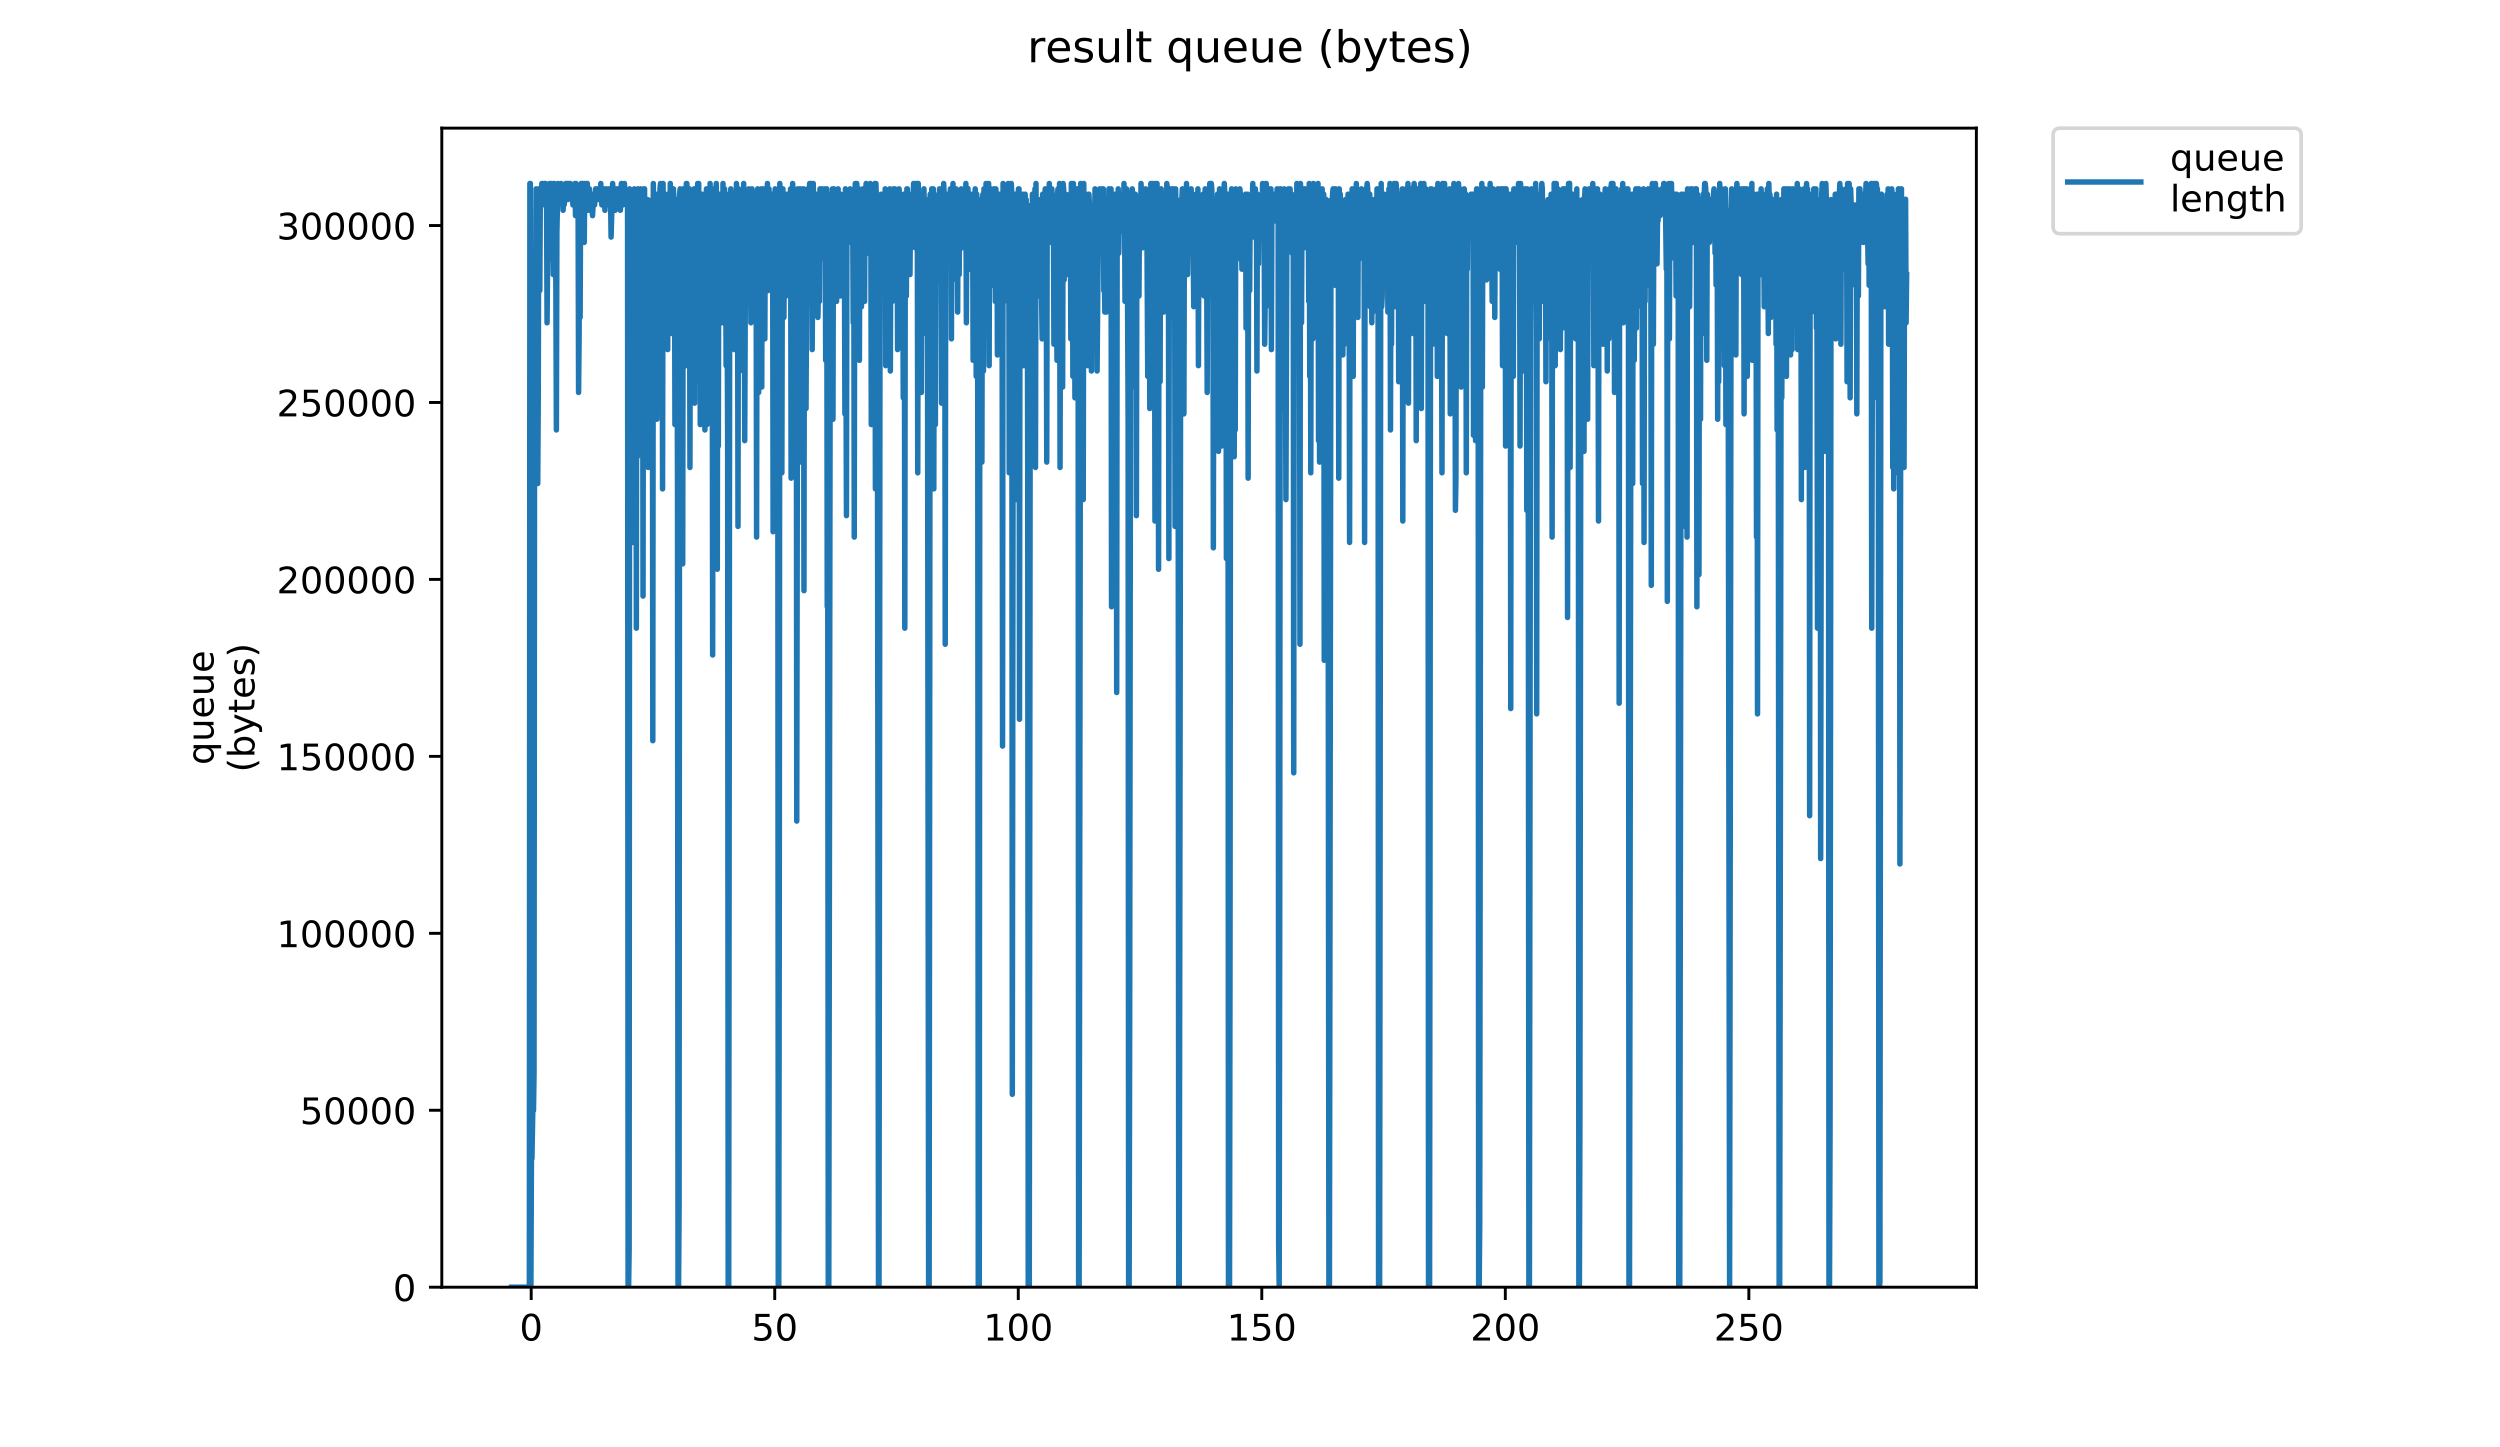<?xml version="1.0" encoding="utf-8" standalone="no"?>
<!DOCTYPE svg PUBLIC "-//W3C//DTD SVG 1.1//EN"
  "http://www.w3.org/Graphics/SVG/1.1/DTD/svg11.dtd">
<!-- Created with matplotlib (https://matplotlib.org/) -->
<svg height="396pt" version="1.1" viewBox="0 0 684 396" width="684pt" xmlns="http://www.w3.org/2000/svg" xmlns:xlink="http://www.w3.org/1999/xlink">
 <defs>
  <style type="text/css">
*{stroke-linecap:butt;stroke-linejoin:round;}
  </style>
 </defs>
 <g id="figure_1">
  <g id="patch_1">
   <path d="M 0 396 
L 684 396 
L 684 0 
L 0 0 
z
" style="fill:#ffffff;"/>
  </g>
  <g id="axes_1">
   <g id="patch_2">
    <path d="M 120.879 352.174 
L 540.734 352.174 
L 540.734 35.062 
L 120.879 35.062 
z
" style="fill:#ffffff;"/>
   </g>
   <g id="matplotlib.axis_1">
    <g id="xtick_1">
     <g id="line2d_1">
      <defs>
       <path d="M 0 0 
L 0 3.5 
" id="m12f05971e2" style="stroke:#000000;stroke-width:0.8;"/>
      </defs>
      <g>
       <use style="stroke:#000000;stroke-width:0.8;" x="145.336" xlink:href="#m12f05971e2" y="352.174"/>
      </g>
     </g>
     <g id="text_1">
      <!-- 0 -->
      <defs>
       <path d="M 31.781 66.406 
Q 24.172 66.406 20.328 58.906 
Q 16.5 51.422 16.5 36.375 
Q 16.5 21.391 20.328 13.891 
Q 24.172 6.391 31.781 6.391 
Q 39.453 6.391 43.281 13.891 
Q 47.125 21.391 47.125 36.375 
Q 47.125 51.422 43.281 58.906 
Q 39.453 66.406 31.781 66.406 
z
M 31.781 74.219 
Q 44.047 74.219 50.516 64.516 
Q 56.984 54.828 56.984 36.375 
Q 56.984 17.969 50.516 8.266 
Q 44.047 -1.422 31.781 -1.422 
Q 19.531 -1.422 13.062 8.266 
Q 6.594 17.969 6.594 36.375 
Q 6.594 54.828 13.062 64.516 
Q 19.531 74.219 31.781 74.219 
z
" id="DejaVuSans-48"/>
      </defs>
      <g transform="translate(142.155 366.773)scale(0.1 -0.1)">
       <use xlink:href="#DejaVuSans-48"/>
      </g>
     </g>
    </g>
    <g id="xtick_2">
     <g id="line2d_2">
      <g>
       <use style="stroke:#000000;stroke-width:0.8;" x="211.966" xlink:href="#m12f05971e2" y="352.174"/>
      </g>
     </g>
     <g id="text_2">
      <!-- 50 -->
      <defs>
       <path d="M 10.797 72.906 
L 49.516 72.906 
L 49.516 64.594 
L 19.828 64.594 
L 19.828 46.734 
Q 21.969 47.469 24.109 47.828 
Q 26.266 48.188 28.422 48.188 
Q 40.625 48.188 47.75 41.5 
Q 54.891 34.812 54.891 23.391 
Q 54.891 11.625 47.562 5.094 
Q 40.234 -1.422 26.906 -1.422 
Q 22.312 -1.422 17.547 -0.641 
Q 12.797 0.141 7.719 1.703 
L 7.719 11.625 
Q 12.109 9.234 16.797 8.062 
Q 21.484 6.891 26.703 6.891 
Q 35.156 6.891 40.078 11.328 
Q 45.016 15.766 45.016 23.391 
Q 45.016 31 40.078 35.438 
Q 35.156 39.891 26.703 39.891 
Q 22.75 39.891 18.812 39.016 
Q 14.891 38.141 10.797 36.281 
z
" id="DejaVuSans-53"/>
      </defs>
      <g transform="translate(205.604 366.773)scale(0.1 -0.1)">
       <use xlink:href="#DejaVuSans-53"/>
       <use x="63.623" xlink:href="#DejaVuSans-48"/>
      </g>
     </g>
    </g>
    <g id="xtick_3">
     <g id="line2d_3">
      <g>
       <use style="stroke:#000000;stroke-width:0.8;" x="278.596" xlink:href="#m12f05971e2" y="352.174"/>
      </g>
     </g>
     <g id="text_3">
      <!-- 100 -->
      <defs>
       <path d="M 12.406 8.297 
L 28.516 8.297 
L 28.516 63.922 
L 10.984 60.406 
L 10.984 69.391 
L 28.422 72.906 
L 38.281 72.906 
L 38.281 8.297 
L 54.391 8.297 
L 54.391 0 
L 12.406 0 
z
" id="DejaVuSans-49"/>
      </defs>
      <g transform="translate(269.052 366.773)scale(0.1 -0.1)">
       <use xlink:href="#DejaVuSans-49"/>
       <use x="63.623" xlink:href="#DejaVuSans-48"/>
       <use x="127.246" xlink:href="#DejaVuSans-48"/>
      </g>
     </g>
    </g>
    <g id="xtick_4">
     <g id="line2d_4">
      <g>
       <use style="stroke:#000000;stroke-width:0.8;" x="345.226" xlink:href="#m12f05971e2" y="352.174"/>
      </g>
     </g>
     <g id="text_4">
      <!-- 150 -->
      <g transform="translate(335.682 366.773)scale(0.1 -0.1)">
       <use xlink:href="#DejaVuSans-49"/>
       <use x="63.623" xlink:href="#DejaVuSans-53"/>
       <use x="127.246" xlink:href="#DejaVuSans-48"/>
      </g>
     </g>
    </g>
    <g id="xtick_5">
     <g id="line2d_5">
      <g>
       <use style="stroke:#000000;stroke-width:0.8;" x="411.855" xlink:href="#m12f05971e2" y="352.174"/>
      </g>
     </g>
     <g id="text_5">
      <!-- 200 -->
      <defs>
       <path d="M 19.188 8.297 
L 53.609 8.297 
L 53.609 0 
L 7.328 0 
L 7.328 8.297 
Q 12.938 14.109 22.625 23.891 
Q 32.328 33.688 34.812 36.531 
Q 39.547 41.844 41.422 45.531 
Q 43.312 49.219 43.312 52.781 
Q 43.312 58.594 39.234 62.25 
Q 35.156 65.922 28.609 65.922 
Q 23.969 65.922 18.812 64.312 
Q 13.672 62.703 7.812 59.422 
L 7.812 69.391 
Q 13.766 71.781 18.938 73 
Q 24.125 74.219 28.422 74.219 
Q 39.75 74.219 46.484 68.547 
Q 53.219 62.891 53.219 53.422 
Q 53.219 48.922 51.531 44.891 
Q 49.859 40.875 45.406 35.406 
Q 44.188 33.984 37.641 27.219 
Q 31.109 20.453 19.188 8.297 
z
" id="DejaVuSans-50"/>
      </defs>
      <g transform="translate(402.312 366.773)scale(0.1 -0.1)">
       <use xlink:href="#DejaVuSans-50"/>
       <use x="63.623" xlink:href="#DejaVuSans-48"/>
       <use x="127.246" xlink:href="#DejaVuSans-48"/>
      </g>
     </g>
    </g>
    <g id="xtick_6">
     <g id="line2d_6">
      <g>
       <use style="stroke:#000000;stroke-width:0.8;" x="478.485" xlink:href="#m12f05971e2" y="352.174"/>
      </g>
     </g>
     <g id="text_6">
      <!-- 250 -->
      <g transform="translate(468.941 366.773)scale(0.1 -0.1)">
       <use xlink:href="#DejaVuSans-50"/>
       <use x="63.623" xlink:href="#DejaVuSans-53"/>
       <use x="127.246" xlink:href="#DejaVuSans-48"/>
      </g>
     </g>
    </g>
   </g>
   <g id="matplotlib.axis_2">
    <g id="ytick_1">
     <g id="line2d_7">
      <defs>
       <path d="M 0 0 
L -3.5 0 
" id="m680e95c3d2" style="stroke:#000000;stroke-width:0.8;"/>
      </defs>
      <g>
       <use style="stroke:#000000;stroke-width:0.8;" x="120.879" xlink:href="#m680e95c3d2" y="352.174"/>
      </g>
     </g>
     <g id="text_7">
      <!-- 0 -->
      <g transform="translate(107.516 355.973)scale(0.1 -0.1)">
       <use xlink:href="#DejaVuSans-48"/>
      </g>
     </g>
    </g>
    <g id="ytick_2">
     <g id="line2d_8">
      <g>
       <use style="stroke:#000000;stroke-width:0.8;" x="120.879" xlink:href="#m680e95c3d2" y="303.763"/>
      </g>
     </g>
     <g id="text_8">
      <!-- 50000 -->
      <g transform="translate(82.066 307.563)scale(0.1 -0.1)">
       <use xlink:href="#DejaVuSans-53"/>
       <use x="63.623" xlink:href="#DejaVuSans-48"/>
       <use x="127.246" xlink:href="#DejaVuSans-48"/>
       <use x="190.869" xlink:href="#DejaVuSans-48"/>
       <use x="254.492" xlink:href="#DejaVuSans-48"/>
      </g>
     </g>
    </g>
    <g id="ytick_3">
     <g id="line2d_9">
      <g>
       <use style="stroke:#000000;stroke-width:0.8;" x="120.879" xlink:href="#m680e95c3d2" y="255.353"/>
      </g>
     </g>
     <g id="text_9">
      <!-- 100000 -->
      <g transform="translate(75.704 259.152)scale(0.1 -0.1)">
       <use xlink:href="#DejaVuSans-49"/>
       <use x="63.623" xlink:href="#DejaVuSans-48"/>
       <use x="127.246" xlink:href="#DejaVuSans-48"/>
       <use x="190.869" xlink:href="#DejaVuSans-48"/>
       <use x="254.492" xlink:href="#DejaVuSans-48"/>
       <use x="318.115" xlink:href="#DejaVuSans-48"/>
      </g>
     </g>
    </g>
    <g id="ytick_4">
     <g id="line2d_10">
      <g>
       <use style="stroke:#000000;stroke-width:0.8;" x="120.879" xlink:href="#m680e95c3d2" y="206.942"/>
      </g>
     </g>
     <g id="text_10">
      <!-- 150000 -->
      <g transform="translate(75.704 210.741)scale(0.1 -0.1)">
       <use xlink:href="#DejaVuSans-49"/>
       <use x="63.623" xlink:href="#DejaVuSans-53"/>
       <use x="127.246" xlink:href="#DejaVuSans-48"/>
       <use x="190.869" xlink:href="#DejaVuSans-48"/>
       <use x="254.492" xlink:href="#DejaVuSans-48"/>
       <use x="318.115" xlink:href="#DejaVuSans-48"/>
      </g>
     </g>
    </g>
    <g id="ytick_5">
     <g id="line2d_11">
      <g>
       <use style="stroke:#000000;stroke-width:0.8;" x="120.879" xlink:href="#m680e95c3d2" y="158.531"/>
      </g>
     </g>
     <g id="text_11">
      <!-- 200000 -->
      <g transform="translate(75.704 162.331)scale(0.1 -0.1)">
       <use xlink:href="#DejaVuSans-50"/>
       <use x="63.623" xlink:href="#DejaVuSans-48"/>
       <use x="127.246" xlink:href="#DejaVuSans-48"/>
       <use x="190.869" xlink:href="#DejaVuSans-48"/>
       <use x="254.492" xlink:href="#DejaVuSans-48"/>
       <use x="318.115" xlink:href="#DejaVuSans-48"/>
      </g>
     </g>
    </g>
    <g id="ytick_6">
     <g id="line2d_12">
      <g>
       <use style="stroke:#000000;stroke-width:0.8;" x="120.879" xlink:href="#m680e95c3d2" y="110.121"/>
      </g>
     </g>
     <g id="text_12">
      <!-- 250000 -->
      <g transform="translate(75.704 113.92)scale(0.1 -0.1)">
       <use xlink:href="#DejaVuSans-50"/>
       <use x="63.623" xlink:href="#DejaVuSans-53"/>
       <use x="127.246" xlink:href="#DejaVuSans-48"/>
       <use x="190.869" xlink:href="#DejaVuSans-48"/>
       <use x="254.492" xlink:href="#DejaVuSans-48"/>
       <use x="318.115" xlink:href="#DejaVuSans-48"/>
      </g>
     </g>
    </g>
    <g id="ytick_7">
     <g id="line2d_13">
      <g>
       <use style="stroke:#000000;stroke-width:0.8;" x="120.879" xlink:href="#m680e95c3d2" y="61.71"/>
      </g>
     </g>
     <g id="text_13">
      <!-- 300000 -->
      <defs>
       <path d="M 40.578 39.312 
Q 47.656 37.797 51.625 33 
Q 55.609 28.219 55.609 21.188 
Q 55.609 10.406 48.188 4.484 
Q 40.766 -1.422 27.094 -1.422 
Q 22.516 -1.422 17.656 -0.516 
Q 12.797 0.391 7.625 2.203 
L 7.625 11.719 
Q 11.719 9.328 16.594 8.109 
Q 21.484 6.891 26.812 6.891 
Q 36.078 6.891 40.938 10.547 
Q 45.797 14.203 45.797 21.188 
Q 45.797 27.641 41.281 31.266 
Q 36.766 34.906 28.719 34.906 
L 20.219 34.906 
L 20.219 43.016 
L 29.109 43.016 
Q 36.375 43.016 40.234 45.922 
Q 44.094 48.828 44.094 54.297 
Q 44.094 59.906 40.109 62.906 
Q 36.141 65.922 28.719 65.922 
Q 24.656 65.922 20.016 65.031 
Q 15.375 64.156 9.812 62.312 
L 9.812 71.094 
Q 15.438 72.656 20.344 73.438 
Q 25.25 74.219 29.594 74.219 
Q 40.828 74.219 47.359 69.109 
Q 53.906 64.016 53.906 55.328 
Q 53.906 49.266 50.438 45.094 
Q 46.969 40.922 40.578 39.312 
z
" id="DejaVuSans-51"/>
      </defs>
      <g transform="translate(75.704 65.509)scale(0.1 -0.1)">
       <use xlink:href="#DejaVuSans-51"/>
       <use x="63.623" xlink:href="#DejaVuSans-48"/>
       <use x="127.246" xlink:href="#DejaVuSans-48"/>
       <use x="190.869" xlink:href="#DejaVuSans-48"/>
       <use x="254.492" xlink:href="#DejaVuSans-48"/>
       <use x="318.115" xlink:href="#DejaVuSans-48"/>
      </g>
     </g>
    </g>
    <g id="text_14">
     <!-- queue -->
     <defs>
      <path d="M 14.797 27.297 
Q 14.797 17.391 18.875 11.75 
Q 22.953 6.109 30.078 6.109 
Q 37.203 6.109 41.297 11.75 
Q 45.406 17.391 45.406 27.297 
Q 45.406 37.203 41.297 42.844 
Q 37.203 48.484 30.078 48.484 
Q 22.953 48.484 18.875 42.844 
Q 14.797 37.203 14.797 27.297 
z
M 45.406 8.203 
Q 42.578 3.328 38.25 0.953 
Q 33.938 -1.422 27.875 -1.422 
Q 17.969 -1.422 11.734 6.484 
Q 5.516 14.406 5.516 27.297 
Q 5.516 40.188 11.734 48.094 
Q 17.969 56 27.875 56 
Q 33.938 56 38.25 53.625 
Q 42.578 51.266 45.406 46.391 
L 45.406 54.688 
L 54.391 54.688 
L 54.391 -20.797 
L 45.406 -20.797 
z
" id="DejaVuSans-113"/>
      <path d="M 8.5 21.578 
L 8.5 54.688 
L 17.484 54.688 
L 17.484 21.922 
Q 17.484 14.156 20.5 10.266 
Q 23.531 6.391 29.594 6.391 
Q 36.859 6.391 41.078 11.031 
Q 45.312 15.672 45.312 23.688 
L 45.312 54.688 
L 54.297 54.688 
L 54.297 0 
L 45.312 0 
L 45.312 8.406 
Q 42.047 3.422 37.719 1 
Q 33.406 -1.422 27.688 -1.422 
Q 18.266 -1.422 13.375 4.438 
Q 8.5 10.297 8.5 21.578 
z
M 31.109 56 
z
" id="DejaVuSans-117"/>
      <path d="M 56.203 29.594 
L 56.203 25.203 
L 14.891 25.203 
Q 15.484 15.922 20.484 11.062 
Q 25.484 6.203 34.422 6.203 
Q 39.594 6.203 44.453 7.469 
Q 49.312 8.734 54.109 11.281 
L 54.109 2.781 
Q 49.266 0.734 44.188 -0.344 
Q 39.109 -1.422 33.891 -1.422 
Q 20.797 -1.422 13.156 6.188 
Q 5.516 13.812 5.516 26.812 
Q 5.516 40.234 12.766 48.109 
Q 20.016 56 32.328 56 
Q 43.359 56 49.781 48.891 
Q 56.203 41.797 56.203 29.594 
z
M 47.219 32.234 
Q 47.125 39.594 43.094 43.984 
Q 39.062 48.391 32.422 48.391 
Q 24.906 48.391 20.391 44.141 
Q 15.875 39.891 15.188 32.172 
z
" id="DejaVuSans-101"/>
     </defs>
     <g transform="translate(58.426 209.283)rotate(-90)scale(0.1 -0.1)">
      <use xlink:href="#DejaVuSans-113"/>
      <use x="63.477" xlink:href="#DejaVuSans-117"/>
      <use x="126.855" xlink:href="#DejaVuSans-101"/>
      <use x="188.379" xlink:href="#DejaVuSans-117"/>
      <use x="251.758" xlink:href="#DejaVuSans-101"/>
     </g>
     <!-- (bytes) -->
     <defs>
      <path d="M 31 75.875 
Q 24.469 64.656 21.281 53.656 
Q 18.109 42.672 18.109 31.391 
Q 18.109 20.125 21.312 9.062 
Q 24.516 -2 31 -13.188 
L 23.188 -13.188 
Q 15.875 -1.703 12.234 9.375 
Q 8.594 20.453 8.594 31.391 
Q 8.594 42.281 12.203 53.312 
Q 15.828 64.359 23.188 75.875 
z
" id="DejaVuSans-40"/>
      <path d="M 48.688 27.297 
Q 48.688 37.203 44.609 42.844 
Q 40.531 48.484 33.406 48.484 
Q 26.266 48.484 22.188 42.844 
Q 18.109 37.203 18.109 27.297 
Q 18.109 17.391 22.188 11.75 
Q 26.266 6.109 33.406 6.109 
Q 40.531 6.109 44.609 11.75 
Q 48.688 17.391 48.688 27.297 
z
M 18.109 46.391 
Q 20.953 51.266 25.266 53.625 
Q 29.594 56 35.594 56 
Q 45.562 56 51.781 48.094 
Q 58.016 40.188 58.016 27.297 
Q 58.016 14.406 51.781 6.484 
Q 45.562 -1.422 35.594 -1.422 
Q 29.594 -1.422 25.266 0.953 
Q 20.953 3.328 18.109 8.203 
L 18.109 0 
L 9.078 0 
L 9.078 75.984 
L 18.109 75.984 
z
" id="DejaVuSans-98"/>
      <path d="M 32.172 -5.078 
Q 28.375 -14.844 24.75 -17.812 
Q 21.141 -20.797 15.094 -20.797 
L 7.906 -20.797 
L 7.906 -13.281 
L 13.188 -13.281 
Q 16.891 -13.281 18.938 -11.516 
Q 21 -9.766 23.484 -3.219 
L 25.094 0.875 
L 2.984 54.688 
L 12.5 54.688 
L 29.594 11.922 
L 46.688 54.688 
L 56.203 54.688 
z
" id="DejaVuSans-121"/>
      <path d="M 18.312 70.219 
L 18.312 54.688 
L 36.812 54.688 
L 36.812 47.703 
L 18.312 47.703 
L 18.312 18.016 
Q 18.312 11.328 20.141 9.422 
Q 21.969 7.516 27.594 7.516 
L 36.812 7.516 
L 36.812 0 
L 27.594 0 
Q 17.188 0 13.234 3.875 
Q 9.281 7.766 9.281 18.016 
L 9.281 47.703 
L 2.688 47.703 
L 2.688 54.688 
L 9.281 54.688 
L 9.281 70.219 
z
" id="DejaVuSans-116"/>
      <path d="M 44.281 53.078 
L 44.281 44.578 
Q 40.484 46.531 36.375 47.5 
Q 32.281 48.484 27.875 48.484 
Q 21.188 48.484 17.844 46.438 
Q 14.5 44.391 14.5 40.281 
Q 14.5 37.156 16.891 35.375 
Q 19.281 33.594 26.516 31.984 
L 29.594 31.297 
Q 39.156 29.25 43.188 25.516 
Q 47.219 21.781 47.219 15.094 
Q 47.219 7.469 41.188 3.016 
Q 35.156 -1.422 24.609 -1.422 
Q 20.219 -1.422 15.453 -0.562 
Q 10.688 0.297 5.422 2 
L 5.422 11.281 
Q 10.406 8.688 15.234 7.391 
Q 20.062 6.109 24.812 6.109 
Q 31.156 6.109 34.562 8.281 
Q 37.984 10.453 37.984 14.406 
Q 37.984 18.062 35.516 20.016 
Q 33.062 21.969 24.703 23.781 
L 21.578 24.516 
Q 13.234 26.266 9.516 29.906 
Q 5.812 33.547 5.812 39.891 
Q 5.812 47.609 11.281 51.797 
Q 16.75 56 26.812 56 
Q 31.781 56 36.172 55.266 
Q 40.578 54.547 44.281 53.078 
z
" id="DejaVuSans-115"/>
      <path d="M 8.016 75.875 
L 15.828 75.875 
Q 23.141 64.359 26.781 53.312 
Q 30.422 42.281 30.422 31.391 
Q 30.422 20.453 26.781 9.375 
Q 23.141 -1.703 15.828 -13.188 
L 8.016 -13.188 
Q 14.5 -2 17.703 9.062 
Q 20.906 20.125 20.906 31.391 
Q 20.906 42.672 17.703 53.656 
Q 14.5 64.656 8.016 75.875 
z
" id="DejaVuSans-41"/>
     </defs>
     <g transform="translate(69.624 211.295)rotate(-90)scale(0.1 -0.1)">
      <use xlink:href="#DejaVuSans-40"/>
      <use x="39.014" xlink:href="#DejaVuSans-98"/>
      <use x="102.49" xlink:href="#DejaVuSans-121"/>
      <use x="161.67" xlink:href="#DejaVuSans-116"/>
      <use x="200.879" xlink:href="#DejaVuSans-101"/>
      <use x="262.402" xlink:href="#DejaVuSans-115"/>
      <use x="314.502" xlink:href="#DejaVuSans-41"/>
     </g>
    </g>
   </g>
   <g id="line2d_14">
    <path clip-path="url(#p430c5603e1)" d="M 139.963 352.174 
L 144.834 352.174 
L 144.974 50.204 
L 145.115 50.204 
L 145.255 352.174 
L 145.398 316.993 
L 145.54 316.993 
L 145.824 300.869 
L 145.965 303.8 
L 146.112 293.539 
L 146.259 105.907 
L 146.402 70.726 
L 146.547 88.316 
L 146.693 51.67 
L 146.838 53.135 
L 147.124 132.293 
L 147.265 108.839 
L 147.407 51.67 
L 147.55 78.055 
L 147.691 79.525 
L 147.831 53.135 
L 147.972 51.67 
L 148.113 53.135 
L 148.255 50.204 
L 148.396 56.067 
L 148.539 51.67 
L 148.682 54.601 
L 148.825 50.204 
L 148.966 50.204 
L 149.109 51.67 
L 149.252 50.204 
L 149.393 51.67 
L 149.535 54.601 
L 149.675 88.316 
L 149.961 54.601 
L 150.102 54.537 
L 150.244 70.726 
L 150.385 50.204 
L 150.526 53.135 
L 150.809 50.452 
L 150.95 50.204 
L 151.091 51.67 
L 151.234 57.533 
L 151.376 75.124 
L 151.517 51.67 
L 151.658 50.204 
L 151.94 60.465 
L 152.083 78.055 
L 152.225 117.634 
L 152.366 63.397 
L 152.647 50.204 
L 152.79 54.601 
L 152.931 53.135 
L 153.072 53.135 
L 153.213 51.825 
L 153.354 53.135 
L 153.496 50.204 
L 153.637 51.716 
L 153.78 54.601 
L 153.92 51.67 
L 154.062 57.533 
L 154.203 53.135 
L 154.345 56.067 
L 154.629 53.135 
L 154.771 50.204 
L 154.912 51.288 
L 155.053 50.204 
L 155.194 50.204 
L 155.334 54.601 
L 155.476 50.204 
L 155.616 51.67 
L 155.757 50.204 
L 155.898 53.135 
L 156.04 50.204 
L 156.181 51.67 
L 156.322 54.601 
L 156.464 51.67 
L 156.604 51.67 
L 156.746 56.067 
L 156.887 51.67 
L 157.028 54.601 
L 157.17 54.601 
L 157.311 50.204 
L 157.452 58.999 
L 157.593 50.204 
L 157.734 53.135 
L 157.875 53.135 
L 158.016 51.67 
L 158.157 51.67 
L 158.298 107.373 
L 158.439 92.714 
L 158.58 57.533 
L 158.721 86.851 
L 158.863 53.135 
L 159.004 50.204 
L 159.286 54.601 
L 159.427 50.204 
L 159.568 53.135 
L 159.709 53.135 
L 159.85 66.328 
L 159.991 50.204 
L 160.274 53.135 
L 160.556 50.204 
L 160.698 50.204 
L 160.839 57.533 
L 160.981 56.067 
L 161.264 51.67 
L 161.406 57.533 
L 161.55 53.135 
L 161.694 56.067 
L 161.976 56.067 
L 162.118 58.999 
L 162.4 53.135 
L 162.683 56.067 
L 162.965 51.67 
L 163.106 51.67 
L 163.247 53.135 
L 163.389 51.67 
L 163.53 54.601 
L 163.671 51.67 
L 164.094 51.67 
L 164.235 54.601 
L 164.378 50.204 
L 164.659 56.067 
L 164.8 54.601 
L 164.941 54.601 
L 165.081 51.67 
L 165.222 56.067 
L 165.363 53.135 
L 165.503 57.533 
L 165.644 51.67 
L 165.784 51.67 
L 165.924 53.135 
L 166.065 56.067 
L 166.206 53.135 
L 166.347 54.601 
L 166.487 51.67 
L 166.628 53.135 
L 166.91 53.135 
L 167.051 54.601 
L 167.192 64.862 
L 167.474 54.601 
L 167.614 50.204 
L 167.896 54.601 
L 168.037 51.67 
L 168.319 57.533 
L 168.6 53.135 
L 168.741 51.67 
L 168.883 51.67 
L 169.023 56.067 
L 169.305 51.67 
L 169.446 56.067 
L 169.588 54.601 
L 169.729 57.533 
L 170.01 50.204 
L 170.151 50.204 
L 170.433 56.067 
L 170.714 51.67 
L 170.854 50.204 
L 170.994 53.135 
L 171.135 53.135 
L 171.42 56.067 
L 171.56 54.601 
L 171.7 54.601 
L 171.842 352.174 
L 171.987 352.174 
L 172.135 341.913 
L 172.275 51.67 
L 172.416 53.135 
L 172.557 64.862 
L 172.697 122.032 
L 172.84 53.135 
L 173.121 148.417 
L 173.261 53.135 
L 173.401 144.02 
L 173.542 51.67 
L 173.682 57.533 
L 173.824 129.361 
L 173.964 53.135 
L 174.105 171.871 
L 174.245 58.999 
L 174.386 124.963 
L 174.527 51.67 
L 174.811 76.589 
L 174.952 63.397 
L 175.092 61.931 
L 175.233 51.67 
L 175.513 88.316 
L 175.654 89.782 
L 175.794 53.135 
L 175.934 163.076 
L 176.074 51.67 
L 176.215 63.397 
L 176.355 51.67 
L 176.496 108.839 
L 176.778 57.533 
L 177.058 124.963 
L 177.199 54.601 
L 177.341 127.895 
L 177.481 61.931 
L 177.622 57.533 
L 177.763 75.124 
L 178.044 60.465 
L 178.184 60.465 
L 178.324 91.248 
L 178.465 54.601 
L 178.605 202.655 
L 178.745 50.204 
L 178.886 64.862 
L 179.026 53.135 
L 179.167 61.931 
L 179.307 53.135 
L 179.448 53.135 
L 179.588 57.533 
L 179.729 114.702 
L 179.869 56.067 
L 180.01 53.135 
L 180.15 54.601 
L 180.29 76.589 
L 180.432 78.055 
L 180.574 51.67 
L 180.714 50.204 
L 180.854 56.067 
L 181.135 51.67 
L 181.275 133.759 
L 181.417 50.204 
L 181.56 72.192 
L 181.7 53.135 
L 181.842 57.533 
L 181.982 53.135 
L 182.122 53.135 
L 182.263 54.601 
L 182.404 94.18 
L 182.544 63.397 
L 182.686 95.646 
L 182.828 53.135 
L 182.968 72.111 
L 183.111 57.533 
L 183.251 60.465 
L 183.391 50.204 
L 183.532 54.601 
L 183.674 67.794 
L 183.815 91.248 
L 184.096 57.533 
L 184.238 51.67 
L 184.379 54.601 
L 184.52 54.601 
L 184.661 116.168 
L 184.942 54.601 
L 185.224 75.124 
L 185.365 133.759 
L 185.506 352.174 
L 185.654 352.174 
L 185.802 330.186 
L 185.942 53.135 
L 186.082 51.67 
L 186.222 67.794 
L 186.362 56.067 
L 186.502 56.067 
L 186.647 63.397 
L 186.787 154.281 
L 186.928 51.67 
L 187.068 89.782 
L 187.209 61.931 
L 187.354 60.465 
L 187.639 100.044 
L 187.779 50.204 
L 187.92 50.204 
L 188.06 56.067 
L 188.204 54.601 
L 188.344 98.578 
L 188.487 51.67 
L 188.629 51.67 
L 188.771 127.895 
L 188.911 53.135 
L 189.051 54.601 
L 189.191 83.919 
L 189.331 56.067 
L 189.471 56.067 
L 189.614 54.601 
L 189.756 57.533 
L 189.897 51.67 
L 190.037 110.305 
L 190.178 51.67 
L 190.459 56.067 
L 190.599 51.67 
L 190.74 97.112 
L 190.882 50.204 
L 191.166 50.204 
L 191.307 104.441 
L 191.447 54.601 
L 191.59 116.168 
L 191.731 58.999 
L 191.874 104.441 
L 192.014 54.601 
L 192.155 53.135 
L 192.295 56.067 
L 192.436 61.931 
L 192.577 110.305 
L 192.718 63.397 
L 192.859 117.634 
L 193.001 53.135 
L 193.142 76.589 
L 193.284 51.67 
L 193.426 116.168 
L 193.567 56.067 
L 193.711 104.441 
L 193.853 57.533 
L 193.995 57.533 
L 194.135 70.726 
L 194.276 50.204 
L 194.417 58.999 
L 194.557 79.525 
L 194.698 53.135 
L 194.84 51.67 
L 194.98 179.201 
L 195.121 53.135 
L 195.262 69.26 
L 195.403 69.26 
L 195.545 54.601 
L 195.686 56.067 
L 195.969 50.204 
L 196.11 58.999 
L 196.252 155.747 
L 196.392 53.135 
L 196.535 122.032 
L 196.676 53.135 
L 196.96 56.067 
L 197.101 53.135 
L 197.242 53.135 
L 197.53 80.987 
L 197.67 88.316 
L 197.812 50.204 
L 197.953 63.397 
L 198.094 60.465 
L 198.235 51.67 
L 198.377 58.999 
L 198.517 57.533 
L 198.659 100.044 
L 198.8 53.135 
L 199.082 119.1 
L 199.23 352.174 
L 199.376 352.174 
L 199.658 54.601 
L 199.798 61.931 
L 199.939 51.67 
L 200.221 57.533 
L 200.363 63.397 
L 200.504 63.397 
L 200.645 53.135 
L 200.928 95.646 
L 201.069 53.135 
L 201.21 89.742 
L 201.492 50.204 
L 201.633 53.135 
L 201.774 58.999 
L 201.916 144.02 
L 202.057 51.67 
L 202.199 56.067 
L 202.34 53.135 
L 202.481 53.135 
L 202.763 63.397 
L 202.904 56.067 
L 203.044 58.999 
L 203.187 56.067 
L 203.328 101.509 
L 203.469 50.204 
L 203.61 60.465 
L 203.751 120.566 
L 204.033 53.135 
L 204.174 61.931 
L 204.315 56.067 
L 204.6 64.862 
L 204.743 61.931 
L 204.884 51.67 
L 205.025 61.931 
L 205.166 54.601 
L 205.448 88.316 
L 205.729 51.67 
L 205.871 80.987 
L 206.011 53.135 
L 206.293 69.26 
L 206.434 56.067 
L 206.575 57.533 
L 206.716 78.055 
L 206.859 57.533 
L 207.002 146.944 
L 207.145 53.135 
L 207.286 51.67 
L 207.426 70.726 
L 207.567 107.373 
L 207.709 54.601 
L 207.85 53.135 
L 207.992 54.601 
L 208.132 67.794 
L 208.273 51.67 
L 208.415 105.907 
L 208.556 54.601 
L 208.696 63.397 
L 208.837 51.67 
L 208.978 53.135 
L 209.118 60.465 
L 209.26 92.714 
L 209.403 53.135 
L 209.685 56.067 
L 209.83 54.601 
L 209.97 50.204 
L 210.11 79.525 
L 210.252 54.601 
L 210.394 51.67 
L 210.534 57.533 
L 210.675 54.601 
L 210.816 54.601 
L 210.955 56.067 
L 211.098 60.465 
L 211.239 53.135 
L 211.381 53.135 
L 211.522 145.486 
L 211.662 53.135 
L 211.802 100.044 
L 211.944 58.999 
L 212.086 51.67 
L 212.227 53.135 
L 212.368 53.135 
L 212.51 139.622 
L 212.65 127.895 
L 212.79 67.794 
L 212.931 352.174 
L 213.072 352.174 
L 213.212 249.563 
L 213.353 50.204 
L 213.778 63.397 
L 213.919 129.361 
L 214.059 60.465 
L 214.199 51.67 
L 214.339 86.851 
L 214.479 86.851 
L 214.759 53.135 
L 214.899 56.067 
L 215.039 80.987 
L 215.18 54.601 
L 215.32 53.135 
L 215.461 79.525 
L 215.601 54.601 
L 215.741 60.465 
L 215.881 57.533 
L 216.021 69.26 
L 216.302 51.67 
L 216.444 130.827 
L 216.584 51.67 
L 216.724 123.498 
L 216.864 50.204 
L 217.145 54.601 
L 217.285 56.067 
L 217.426 56.067 
L 217.567 61.931 
L 217.707 97.112 
L 217.849 56.067 
L 217.99 224.643 
L 218.27 51.67 
L 218.411 54.601 
L 218.552 54.601 
L 218.692 51.67 
L 218.833 126.429 
L 218.973 51.67 
L 219.114 56.067 
L 219.256 89.782 
L 219.401 56.067 
L 219.541 54.601 
L 219.681 51.67 
L 219.823 51.67 
L 219.965 161.61 
L 220.105 52.966 
L 220.387 79.525 
L 220.529 111.771 
L 220.809 53.135 
L 220.949 51.67 
L 221.09 60.465 
L 221.23 56.067 
L 221.37 82.453 
L 221.51 50.204 
L 221.65 50.204 
L 221.792 57.533 
L 221.932 50.204 
L 222.074 57.533 
L 222.217 95.646 
L 222.501 50.204 
L 222.641 57.533 
L 222.783 57.533 
L 222.925 53.135 
L 223.068 60.465 
L 223.209 57.533 
L 223.35 57.533 
L 223.494 53.135 
L 223.637 54.601 
L 223.777 86.851 
L 223.918 79.44 
L 224.061 61.931 
L 224.203 82.453 
L 224.347 51.67 
L 224.488 51.67 
L 224.771 57.533 
L 224.911 51.67 
L 225.054 58.999 
L 225.197 53.135 
L 225.34 70.726 
L 225.625 51.67 
L 225.765 58.999 
L 225.907 98.578 
L 226.05 56.067 
L 226.19 51.67 
L 226.331 166.008 
L 226.473 158.679 
L 226.614 352.174 
L 226.758 352.174 
L 227.196 53.135 
L 227.336 86.851 
L 227.478 53.135 
L 227.618 72.192 
L 227.759 51.67 
L 227.901 114.702 
L 228.041 51.67 
L 228.183 51.67 
L 228.324 63.397 
L 228.464 54.601 
L 228.605 58.999 
L 228.746 53.135 
L 228.886 82.453 
L 229.026 56.067 
L 229.169 79.525 
L 229.309 51.67 
L 229.45 79.525 
L 229.735 56.067 
L 229.877 80.987 
L 230.018 53.135 
L 230.16 54.601 
L 230.45 61.931 
L 230.592 58.999 
L 230.733 63.397 
L 230.876 54.601 
L 231.017 63.397 
L 231.164 113.234 
L 231.306 51.67 
L 231.589 141.088 
L 231.73 53.135 
L 231.872 54.601 
L 232.012 53.135 
L 232.155 61.931 
L 232.298 54.601 
L 232.589 51.67 
L 232.873 66.328 
L 233.297 58.999 
L 233.439 88.316 
L 233.581 53.135 
L 233.723 146.944 
L 233.864 54.601 
L 234.004 50.204 
L 234.145 69.26 
L 234.286 51.67 
L 234.427 50.204 
L 234.568 85.385 
L 234.709 56.067 
L 234.85 63.397 
L 234.991 51.67 
L 235.132 98.578 
L 235.273 54.601 
L 235.414 57.533 
L 235.554 53.135 
L 235.695 83.919 
L 235.977 54.601 
L 236.119 51.67 
L 236.264 51.67 
L 236.408 56.067 
L 236.548 82.453 
L 236.689 53.135 
L 236.83 53.135 
L 236.971 50.204 
L 237.394 58.999 
L 237.535 69.26 
L 237.817 53.135 
L 237.959 53.135 
L 238.1 50.204 
L 238.241 51.67 
L 238.382 116.168 
L 238.523 51.67 
L 238.804 61.931 
L 238.946 51.67 
L 239.087 53.135 
L 239.228 57.533 
L 239.368 50.204 
L 239.509 133.759 
L 239.649 50.204 
L 239.789 54.601 
L 239.93 54.601 
L 240.07 114.702 
L 240.354 352.174 
L 240.5 352.174 
L 240.782 70.726 
L 241.063 53.135 
L 241.203 58.999 
L 241.344 57.533 
L 241.485 58.999 
L 241.626 72.192 
L 241.767 60.465 
L 241.908 58.999 
L 242.049 60.465 
L 242.19 51.67 
L 242.33 100.044 
L 242.471 57.533 
L 242.612 82.453 
L 242.754 58.999 
L 242.896 70.726 
L 243.037 53.135 
L 243.178 66.288 
L 243.319 92.714 
L 243.46 51.67 
L 243.6 101.509 
L 243.741 54.601 
L 244.022 57.533 
L 244.164 82.453 
L 244.304 56.067 
L 244.446 51.67 
L 244.588 54.601 
L 244.728 64.862 
L 244.869 51.67 
L 245.01 53.135 
L 245.153 53.135 
L 245.295 54.601 
L 245.436 53.135 
L 245.577 95.646 
L 245.718 53.135 
L 245.859 56.067 
L 246 51.67 
L 246.282 67.794 
L 246.425 63.397 
L 246.565 54.601 
L 246.706 82.453 
L 246.988 70.726 
L 247.129 108.839 
L 247.271 53.135 
L 247.411 54.601 
L 247.553 171.871 
L 247.694 54.601 
L 247.835 61.931 
L 247.977 80.987 
L 248.118 51.67 
L 248.261 51.67 
L 248.403 64.862 
L 248.544 54.601 
L 248.686 56.067 
L 248.968 75.124 
L 249.109 57.533 
L 249.251 56.067 
L 249.393 63.397 
L 249.535 53.135 
L 249.677 54.601 
L 249.819 54.601 
L 249.961 50.204 
L 250.105 53.135 
L 250.246 53.135 
L 250.387 67.794 
L 250.529 61.931 
L 250.671 50.204 
L 250.813 66.328 
L 250.955 50.204 
L 251.096 129.361 
L 251.237 50.204 
L 251.378 61.931 
L 251.659 54.601 
L 251.799 92.714 
L 251.939 53.135 
L 252.085 107.373 
L 252.227 54.601 
L 252.368 64.862 
L 252.51 56.067 
L 252.651 91.248 
L 252.792 51.67 
L 252.933 60.465 
L 253.074 58.999 
L 253.215 60.465 
L 253.356 78.055 
L 253.497 80.987 
L 253.637 54.601 
L 253.779 100.044 
L 254.069 352.174 
L 254.216 352.174 
L 254.497 53.135 
L 254.637 58.999 
L 254.778 72.192 
L 254.918 51.67 
L 255.06 100.044 
L 255.201 54.601 
L 255.345 51.67 
L 255.489 133.759 
L 255.629 53.135 
L 255.773 54.601 
L 255.914 116.168 
L 256.057 60.465 
L 256.197 58.999 
L 256.339 63.397 
L 256.622 56.067 
L 256.764 76.589 
L 256.906 72.192 
L 257.05 51.67 
L 257.191 53.135 
L 257.474 57.533 
L 257.617 110.305 
L 257.76 54.601 
L 257.903 78.055 
L 258.188 50.204 
L 258.328 53.135 
L 258.471 58.999 
L 258.614 176.269 
L 258.755 57.533 
L 258.896 63.397 
L 259.036 54.601 
L 259.179 58.999 
L 259.321 53.135 
L 259.461 54.601 
L 259.603 54.601 
L 259.744 53.135 
L 259.886 57.533 
L 260.028 51.67 
L 260.17 51.67 
L 260.312 92.714 
L 260.454 51.67 
L 260.595 54.601 
L 260.736 50.204 
L 260.881 72.192 
L 261.023 54.601 
L 261.165 53.135 
L 261.307 58.999 
L 261.448 70.726 
L 261.588 51.67 
L 261.73 76.589 
L 261.871 56.067 
L 262.011 85.385 
L 262.151 56.067 
L 262.291 54.601 
L 262.431 75.124 
L 262.571 56.067 
L 262.712 53.135 
L 262.853 60.465 
L 262.993 51.67 
L 263.275 67.794 
L 263.416 58.999 
L 263.556 61.931 
L 263.697 54.601 
L 263.837 57.533 
L 263.977 56.067 
L 264.12 60.465 
L 264.26 50.204 
L 264.402 88.316 
L 264.543 54.601 
L 264.685 58.999 
L 264.827 51.588 
L 264.968 56.067 
L 265.109 53.135 
L 265.252 73.658 
L 265.393 54.601 
L 265.535 53.135 
L 265.677 53.135 
L 265.817 56.067 
L 265.959 56.067 
L 266.101 54.601 
L 266.242 98.578 
L 266.383 57.533 
L 266.524 58.999 
L 266.666 57.533 
L 266.808 51.67 
L 266.949 54.601 
L 267.092 102.975 
L 267.233 53.135 
L 267.373 57.533 
L 267.514 111.771 
L 267.655 352.174 
L 267.938 352.174 
L 268.079 66.328 
L 268.221 57.533 
L 268.363 66.328 
L 268.506 54.601 
L 268.648 126.429 
L 268.788 54.601 
L 268.93 53.135 
L 269.071 101.509 
L 269.213 51.67 
L 269.354 54.601 
L 269.496 51.67 
L 269.639 86.851 
L 269.78 50.204 
L 269.921 54.601 
L 270.063 76.589 
L 270.489 50.204 
L 270.629 100.044 
L 270.77 51.67 
L 270.91 60.465 
L 271.052 51.67 
L 271.195 53.135 
L 271.336 64.862 
L 271.476 56.067 
L 271.624 58.999 
L 271.764 78.055 
L 271.905 51.67 
L 272.046 51.67 
L 272.187 53.135 
L 272.328 82.453 
L 272.468 51.67 
L 272.61 56.067 
L 272.751 53.135 
L 272.891 97.112 
L 273.031 53.135 
L 273.172 66.328 
L 273.452 53.135 
L 273.733 58.999 
L 274.015 53.135 
L 274.156 56.067 
L 274.296 204.121 
L 274.436 50.204 
L 274.576 53.135 
L 274.716 82.453 
L 274.857 73.658 
L 274.997 53.135 
L 275.281 80.987 
L 275.421 51.67 
L 275.562 63.356 
L 275.844 50.204 
L 275.984 51.67 
L 276.124 129.361 
L 276.264 51.67 
L 276.405 88.316 
L 276.686 50.204 
L 276.826 53.135 
L 276.968 299.403 
L 277.25 57.533 
L 277.39 56.067 
L 277.53 56.067 
L 277.67 67.794 
L 277.812 53.135 
L 277.953 78.055 
L 278.096 136.69 
L 278.237 53.135 
L 278.517 57.533 
L 278.657 51.67 
L 278.797 51.67 
L 278.937 196.791 
L 279.077 58.999 
L 279.218 66.328 
L 279.36 54.601 
L 279.64 54.601 
L 279.781 73.658 
L 279.922 53.135 
L 280.063 100.044 
L 280.203 58.999 
L 280.343 72.192 
L 280.483 53.135 
L 280.623 80.987 
L 280.763 54.601 
L 280.903 70.726 
L 281.043 56.067 
L 281.183 130.827 
L 281.322 352.174 
L 281.613 352.174 
L 281.901 58.999 
L 282.181 56.067 
L 282.324 89.782 
L 282.465 53.135 
L 282.606 69.26 
L 282.746 56.067 
L 283.027 89.782 
L 283.167 51.67 
L 283.307 127.895 
L 283.447 50.204 
L 283.586 73.658 
L 283.727 56.067 
L 283.867 75.124 
L 284.006 67.794 
L 284.146 54.601 
L 284.286 80.987 
L 284.426 63.397 
L 284.566 63.397 
L 284.706 58.999 
L 285.126 92.714 
L 285.265 53.135 
L 285.407 54.601 
L 285.547 53.135 
L 285.687 66.328 
L 285.967 51.67 
L 286.107 75.124 
L 286.247 70.726 
L 286.387 126.429 
L 286.527 51.67 
L 286.667 63.397 
L 287.086 50.204 
L 287.227 66.328 
L 287.367 57.533 
L 287.506 61.931 
L 287.787 51.67 
L 287.927 56.067 
L 288.068 54.601 
L 288.209 54.601 
L 288.349 94.18 
L 288.491 56.067 
L 288.631 54.601 
L 288.772 57.533 
L 288.913 66.328 
L 289.193 98.578 
L 289.333 53.135 
L 289.473 51.67 
L 289.612 53.135 
L 289.753 92.714 
L 289.893 50.204 
L 290.032 127.895 
L 290.172 56.067 
L 290.312 51.67 
L 290.452 56.067 
L 290.732 105.907 
L 290.872 50.204 
L 291.012 51.67 
L 291.153 76.589 
L 291.293 57.533 
L 291.433 63.397 
L 291.573 53.135 
L 291.713 57.533 
L 291.853 75.124 
L 291.992 56.067 
L 292.134 69.26 
L 292.416 58.999 
L 292.557 57.533 
L 292.697 53.135 
L 292.837 56.067 
L 292.977 92.714 
L 293.118 50.204 
L 293.258 54.601 
L 293.398 53.135 
L 293.538 102.975 
L 293.677 50.204 
L 293.818 58.999 
L 293.958 51.67 
L 294.098 108.839 
L 294.378 54.601 
L 294.522 64.862 
L 294.669 51.67 
L 294.816 88.316 
L 294.963 58.999 
L 295.11 352.174 
L 295.251 352.174 
L 295.675 50.204 
L 295.815 51.67 
L 295.955 75.124 
L 296.095 54.601 
L 296.235 54.601 
L 296.377 136.69 
L 296.517 50.204 
L 296.657 61.931 
L 296.797 57.533 
L 296.937 82.453 
L 297.077 54.601 
L 297.356 57.533 
L 297.497 56.067 
L 297.637 100.044 
L 297.777 53.135 
L 297.918 53.135 
L 298.477 63.397 
L 298.617 101.509 
L 298.757 58.999 
L 298.897 86.851 
L 299.038 92.714 
L 299.178 56.067 
L 299.319 57.533 
L 299.459 63.397 
L 299.599 51.67 
L 299.739 56.067 
L 299.879 54.601 
L 300.019 64.862 
L 300.16 101.509 
L 300.591 53.135 
L 300.735 67.794 
L 300.875 51.67 
L 301.015 67.794 
L 301.155 54.601 
L 301.295 66.328 
L 301.435 51.67 
L 301.574 51.67 
L 301.718 56.067 
L 301.86 51.67 
L 302.001 79.525 
L 302.141 75.124 
L 302.282 85.385 
L 302.423 54.601 
L 302.564 54.601 
L 302.705 85.385 
L 302.847 57.533 
L 302.988 69.26 
L 303.128 56.067 
L 303.269 61.931 
L 303.41 51.67 
L 303.551 56.067 
L 303.692 73.658 
L 303.834 53.135 
L 303.975 51.67 
L 304.115 166.008 
L 304.256 58.999 
L 304.539 53.135 
L 304.68 58.999 
L 304.82 88.316 
L 304.961 53.135 
L 305.101 54.601 
L 305.382 54.601 
L 305.523 189.462 
L 305.665 54.601 
L 305.806 61.931 
L 305.948 51.67 
L 306.093 69.26 
L 306.241 56.067 
L 306.532 63.397 
L 306.673 60.465 
L 306.814 61.931 
L 306.955 54.601 
L 307.096 53.135 
L 307.379 58.999 
L 307.52 50.204 
L 307.661 54.601 
L 307.802 82.453 
L 307.943 75.124 
L 308.084 53.135 
L 308.226 51.67 
L 308.368 53.135 
L 308.651 114.702 
L 308.792 352.174 
L 308.934 352.174 
L 309.078 280.346 
L 309.365 53.135 
L 309.505 54.601 
L 309.646 105.907 
L 309.786 51.67 
L 310.068 57.533 
L 310.209 53.135 
L 310.35 53.135 
L 310.491 102.975 
L 310.632 53.135 
L 310.772 56.067 
L 310.913 141.088 
L 311.055 60.465 
L 311.337 54.601 
L 311.62 80.987 
L 311.761 57.533 
L 311.902 64.862 
L 312.044 61.931 
L 312.185 50.204 
L 312.468 57.533 
L 312.61 67.794 
L 312.752 64.862 
L 313.034 53.135 
L 313.174 61.931 
L 313.456 51.67 
L 313.597 61.931 
L 313.74 53.135 
L 314.021 102.975 
L 314.162 57.533 
L 314.302 54.601 
L 314.443 61.931 
L 314.583 111.771 
L 314.865 50.204 
L 315.005 85.385 
L 315.147 50.204 
L 315.288 53.135 
L 315.429 50.204 
L 315.569 85.385 
L 315.71 57.533 
L 315.85 58.999 
L 315.998 142.554 
L 316.139 50.204 
L 316.279 54.601 
L 316.419 105.907 
L 316.56 50.204 
L 316.701 61.931 
L 316.842 58.999 
L 316.982 155.747 
L 317.123 53.135 
L 317.263 56.067 
L 317.404 104.441 
L 317.545 53.135 
L 317.686 51.67 
L 317.827 56.067 
L 317.969 64.862 
L 318.251 53.135 
L 318.391 85.385 
L 318.531 53.095 
L 318.671 56.067 
L 318.812 80.987 
L 318.952 54.601 
L 319.095 72.192 
L 319.236 50.204 
L 319.518 53.135 
L 319.66 56.067 
L 319.803 152.815 
L 319.945 51.67 
L 320.088 85.385 
L 320.23 51.67 
L 320.373 53.135 
L 320.514 58.999 
L 320.655 51.67 
L 320.797 56.067 
L 320.938 51.67 
L 321.221 86.851 
L 321.361 57.533 
L 321.503 144.02 
L 321.644 51.67 
L 321.785 58.999 
L 321.926 58.999 
L 322.067 108.839 
L 322.208 58.999 
L 322.349 107.373 
L 322.497 352.174 
L 322.644 352.174 
L 322.926 161.61 
L 323.067 54.601 
L 323.21 73.658 
L 323.351 54.601 
L 323.494 51.67 
L 323.634 58.999 
L 323.775 56.067 
L 323.915 113.234 
L 324.056 58.999 
L 324.2 58.999 
L 324.486 69.26 
L 324.626 50.204 
L 324.77 58.999 
L 324.915 75.124 
L 325.056 58.999 
L 325.197 58.999 
L 325.339 53.135 
L 325.483 54.601 
L 325.766 60.465 
L 325.909 51.67 
L 326.049 60.465 
L 326.191 54.601 
L 326.331 56.067 
L 326.614 83.919 
L 326.756 56.067 
L 326.897 72.192 
L 327.037 54.601 
L 327.182 53.135 
L 327.324 54.601 
L 327.466 78.055 
L 327.607 69.26 
L 327.747 51.67 
L 327.89 100.044 
L 328.033 57.533 
L 328.175 66.328 
L 328.316 54.601 
L 328.599 72.192 
L 328.739 58.999 
L 328.881 76.589 
L 329.162 53.135 
L 329.302 56.067 
L 329.443 80.987 
L 329.725 51.67 
L 329.865 69.26 
L 330.005 53.135 
L 330.146 72.192 
L 330.286 107.373 
L 330.426 56.067 
L 330.566 53.135 
L 330.707 61.931 
L 330.987 50.204 
L 331.128 78.055 
L 331.268 50.204 
L 331.409 50.204 
L 331.55 51.67 
L 331.691 80.987 
L 331.832 54.601 
L 331.973 149.883 
L 332.113 72.192 
L 332.254 116.168 
L 332.395 80.987 
L 332.536 82.453 
L 332.677 88.316 
L 332.818 57.533 
L 332.959 61.931 
L 333.1 53.135 
L 333.241 69.26 
L 333.382 123.498 
L 333.664 51.67 
L 333.805 56.067 
L 333.946 66.328 
L 334.087 60.465 
L 334.229 122.032 
L 334.376 53.135 
L 334.524 100.044 
L 334.671 51.67 
L 334.818 53.135 
L 334.966 50.204 
L 335.113 53.135 
L 335.258 72.192 
L 335.399 56.067 
L 335.54 152.815 
L 335.681 53.135 
L 335.822 53.135 
L 335.963 54.601 
L 336.107 352.174 
L 336.401 352.174 
L 336.545 252.495 
L 336.689 66.328 
L 336.831 53.135 
L 336.973 51.67 
L 337.257 56.067 
L 337.398 56.067 
L 337.539 53.135 
L 337.681 124.963 
L 337.822 53.135 
L 337.963 117.634 
L 338.104 51.67 
L 338.245 56.067 
L 338.386 53.135 
L 338.527 53.135 
L 338.668 54.601 
L 338.809 58.999 
L 338.949 70.726 
L 339.23 51.67 
L 339.511 54.601 
L 339.793 73.658 
L 339.934 57.533 
L 340.075 57.533 
L 340.215 54.601 
L 340.357 57.533 
L 340.499 56.067 
L 340.64 66.328 
L 340.782 53.135 
L 340.924 89.782 
L 341.065 54.601 
L 341.207 54.601 
L 341.348 53.135 
L 341.489 130.827 
L 341.631 54.601 
L 341.773 54.601 
L 341.915 79.525 
L 342.057 54.601 
L 342.34 64.862 
L 342.764 50.204 
L 342.906 54.601 
L 343.047 64.862 
L 343.188 63.397 
L 343.329 51.67 
L 343.47 51.67 
L 343.611 58.999 
L 343.752 53.135 
L 343.893 101.509 
L 344.034 53.135 
L 344.177 54.601 
L 344.318 72.192 
L 344.461 56.067 
L 344.603 57.533 
L 344.886 54.601 
L 345.168 54.601 
L 345.31 57.533 
L 345.451 50.204 
L 345.592 58.999 
L 345.733 54.601 
L 345.875 64.862 
L 346.016 94.18 
L 346.16 82.453 
L 346.302 50.204 
L 346.443 50.204 
L 346.584 56.067 
L 346.726 70.726 
L 347.009 51.67 
L 347.29 51.67 
L 347.431 53.135 
L 347.571 83.919 
L 347.713 51.67 
L 347.854 95.646 
L 347.995 56.067 
L 348.143 54.601 
L 348.284 56.067 
L 348.425 53.135 
L 348.707 60.465 
L 348.847 53.135 
L 348.99 54.601 
L 349.132 60.465 
L 349.416 51.67 
L 349.557 51.67 
L 349.698 53.135 
L 349.839 340.447 
L 349.987 352.174 
L 350.129 252.495 
L 350.27 51.67 
L 350.412 51.67 
L 350.553 56.067 
L 350.694 53.135 
L 350.835 56.067 
L 350.976 54.601 
L 351.117 111.771 
L 351.258 54.601 
L 351.399 51.67 
L 351.543 54.601 
L 351.829 136.69 
L 352.113 57.533 
L 352.254 60.465 
L 352.395 58.999 
L 352.536 51.67 
L 352.681 54.601 
L 352.973 51.67 
L 353.114 60.465 
L 353.396 53.135 
L 353.537 69.26 
L 353.68 56.067 
L 353.822 60.465 
L 353.965 211.45 
L 354.107 56.067 
L 354.248 54.601 
L 354.389 88.316 
L 354.53 53.135 
L 354.671 69.26 
L 354.817 50.204 
L 354.958 51.67 
L 355.101 79.525 
L 355.243 57.533 
L 355.384 56.067 
L 355.526 58.999 
L 355.667 176.269 
L 355.808 50.204 
L 355.949 57.533 
L 356.09 88.316 
L 356.231 57.533 
L 356.372 63.397 
L 356.513 51.67 
L 356.655 54.601 
L 356.796 51.67 
L 356.937 66.328 
L 357.078 51.67 
L 357.36 67.794 
L 357.642 54.601 
L 357.783 56.067 
L 357.924 56.067 
L 358.065 82.453 
L 358.207 50.204 
L 358.348 102.975 
L 358.489 58.999 
L 358.631 129.361 
L 358.773 54.601 
L 358.915 70.726 
L 359.057 54.601 
L 359.198 92.714 
L 359.339 50.204 
L 359.48 54.601 
L 359.622 70.726 
L 359.762 56.067 
L 359.904 53.135 
L 360.045 53.135 
L 360.186 60.465 
L 360.61 50.204 
L 360.751 120.566 
L 360.893 53.135 
L 361.035 126.429 
L 361.176 54.601 
L 361.317 72.192 
L 361.459 56.067 
L 361.599 82.453 
L 361.744 51.67 
L 361.886 102.975 
L 362.027 53.135 
L 362.168 53.135 
L 362.309 180.653 
L 362.451 57.533 
L 362.592 56.067 
L 362.733 105.907 
L 362.875 54.601 
L 363.157 73.658 
L 363.3 60.465 
L 363.584 352.174 
L 363.732 352.174 
L 364.164 57.533 
L 364.306 54.601 
L 364.447 61.931 
L 364.588 53.135 
L 364.729 51.67 
L 364.871 70.726 
L 365.012 51.67 
L 365.153 54.601 
L 365.294 78.055 
L 365.436 51.67 
L 365.717 54.601 
L 365.858 76.589 
L 366.139 57.533 
L 366.28 130.827 
L 366.421 51.67 
L 366.562 94.18 
L 366.703 53.135 
L 366.843 63.397 
L 366.984 56.067 
L 367.126 94.18 
L 367.267 57.533 
L 367.409 97.112 
L 367.551 60.465 
L 367.692 72.192 
L 367.834 94.18 
L 367.975 56.067 
L 368.117 54.601 
L 368.259 54.601 
L 368.4 75.124 
L 368.541 79.44 
L 368.823 53.135 
L 368.964 56.067 
L 369.105 67.794 
L 369.246 148.417 
L 369.386 53.135 
L 369.528 78.055 
L 369.813 54.601 
L 369.955 51.67 
L 370.097 56.067 
L 370.238 102.975 
L 370.38 54.601 
L 370.521 58.999 
L 370.664 57.533 
L 370.806 54.601 
L 370.948 58.999 
L 371.088 50.204 
L 371.229 56.067 
L 371.371 51.67 
L 371.513 86.851 
L 371.655 53.135 
L 371.938 61.931 
L 372.079 70.726 
L 372.22 56.067 
L 372.362 57.533 
L 372.504 51.67 
L 372.792 57.492 
L 372.932 53.135 
L 373.073 60.465 
L 373.213 56.067 
L 373.354 148.417 
L 373.495 60.465 
L 373.635 53.135 
L 373.777 61.931 
L 373.917 51.67 
L 374.058 50.204 
L 374.2 51.67 
L 374.341 56.067 
L 374.623 80.987 
L 374.764 53.135 
L 374.905 83.919 
L 375.045 57.533 
L 375.187 56.067 
L 375.328 88.316 
L 375.469 56.067 
L 375.609 85.385 
L 375.89 54.601 
L 376.03 56.067 
L 376.171 56.067 
L 376.312 61.931 
L 376.458 73.658 
L 376.75 51.67 
L 376.891 51.67 
L 377.032 54.601 
L 377.174 352.174 
L 377.465 352.174 
L 377.752 82.453 
L 377.892 50.204 
L 378.033 83.919 
L 378.174 80.987 
L 378.314 56.067 
L 378.454 72.192 
L 378.595 56.067 
L 378.735 53.135 
L 378.876 70.726 
L 379.021 57.533 
L 379.163 56.067 
L 379.446 78.055 
L 379.586 56.067 
L 379.727 85.385 
L 380.009 51.67 
L 380.151 69.26 
L 380.291 50.204 
L 380.436 117.634 
L 380.577 60.465 
L 380.718 94.18 
L 380.858 53.135 
L 380.999 54.601 
L 381.139 79.525 
L 381.279 54.601 
L 381.42 50.204 
L 381.56 83.919 
L 381.702 54.601 
L 381.842 73.658 
L 381.982 50.204 
L 382.403 57.533 
L 382.543 54.601 
L 382.683 104.441 
L 382.823 53.135 
L 382.963 60.465 
L 383.104 73.658 
L 383.244 54.601 
L 383.524 63.397 
L 383.665 51.67 
L 383.805 142.554 
L 383.946 54.601 
L 384.086 56.067 
L 384.227 56.067 
L 384.369 94.18 
L 384.509 53.135 
L 384.65 51.67 
L 384.931 85.385 
L 385.074 88.316 
L 385.215 50.204 
L 385.356 110.305 
L 385.496 56.067 
L 385.779 88.316 
L 385.92 51.67 
L 386.065 54.601 
L 386.207 53.135 
L 386.347 56.067 
L 386.488 53.135 
L 386.628 91.248 
L 386.769 51.67 
L 386.909 50.204 
L 387.193 56.067 
L 387.334 51.67 
L 387.475 120.566 
L 387.615 51.67 
L 387.755 56.067 
L 387.895 51.67 
L 388.035 94.18 
L 388.175 54.601 
L 388.316 54.601 
L 388.456 107.373 
L 388.596 54.601 
L 388.736 50.204 
L 388.876 111.771 
L 389.016 51.67 
L 389.155 60.465 
L 389.435 51.67 
L 389.575 50.204 
L 389.717 54.601 
L 389.857 82.453 
L 390.138 51.67 
L 390.417 54.601 
L 390.557 64.862 
L 390.697 53.135 
L 390.841 352.174 
L 391.135 352.174 
L 391.417 51.67 
L 391.557 53.135 
L 391.696 51.67 
L 391.836 57.533 
L 391.976 94.18 
L 392.256 54.601 
L 392.398 58.999 
L 392.539 56.067 
L 392.823 60.465 
L 392.964 51.67 
L 393.109 58.999 
L 393.252 102.975 
L 393.395 50.204 
L 393.536 61.931 
L 393.679 95.646 
L 393.82 51.67 
L 393.961 61.931 
L 394.103 51.67 
L 394.245 57.533 
L 394.385 80.987 
L 394.527 129.361 
L 394.668 50.204 
L 394.809 53.135 
L 394.951 60.465 
L 395.096 57.533 
L 395.242 50.204 
L 395.385 54.601 
L 395.525 53.135 
L 395.667 79.525 
L 395.807 63.397 
L 395.947 91.248 
L 396.087 53.135 
L 396.227 63.397 
L 396.368 64.862 
L 396.649 51.67 
L 396.79 113.234 
L 396.931 54.601 
L 397.071 53.135 
L 397.212 75.124 
L 397.493 53.135 
L 397.634 89.782 
L 397.776 50.204 
L 397.917 53.135 
L 398.058 76.589 
L 398.2 139.622 
L 398.341 130.827 
L 398.482 54.601 
L 398.624 53.135 
L 398.765 66.328 
L 399.047 50.204 
L 399.188 56.067 
L 399.475 51.67 
L 399.621 54.601 
L 399.763 105.907 
L 399.904 57.533 
L 400.045 54.601 
L 400.186 56.067 
L 400.326 78.055 
L 400.608 51.67 
L 400.749 53.135 
L 400.89 98.578 
L 401.034 53.135 
L 401.176 129.361 
L 401.318 54.601 
L 401.462 73.658 
L 401.604 56.067 
L 401.745 63.397 
L 401.886 54.601 
L 402.026 56.067 
L 402.167 54.601 
L 402.307 56.067 
L 402.448 53.135 
L 402.588 54.601 
L 402.728 58.999 
L 403.009 53.135 
L 403.153 119.1 
L 403.294 54.601 
L 403.574 73.658 
L 403.714 120.566 
L 403.854 58.999 
L 403.994 51.67 
L 404.135 51.67 
L 404.275 107.373 
L 404.416 54.601 
L 404.558 352.174 
L 404.705 352.174 
L 404.855 334.584 
L 405.144 75.124 
L 405.427 50.204 
L 405.57 105.907 
L 405.713 53.135 
L 405.854 58.999 
L 405.995 54.601 
L 406.136 69.26 
L 406.278 51.67 
L 406.419 56.067 
L 406.561 54.601 
L 406.702 76.589 
L 406.844 75.124 
L 407.127 53.135 
L 407.27 56.067 
L 407.411 51.67 
L 407.554 56.067 
L 407.697 50.204 
L 407.839 54.601 
L 407.98 69.26 
L 408.122 67.794 
L 408.263 82.453 
L 408.546 51.67 
L 408.687 64.862 
L 408.831 54.601 
L 408.973 86.851 
L 409.114 53.135 
L 409.255 56.067 
L 409.397 54.601 
L 409.539 69.26 
L 409.68 53.135 
L 409.821 51.67 
L 409.961 56.067 
L 410.242 53.135 
L 410.382 73.658 
L 410.523 51.67 
L 410.664 72.192 
L 410.806 53.135 
L 410.946 51.67 
L 411.087 100.044 
L 411.227 51.67 
L 411.368 95.646 
L 411.508 51.67 
L 411.648 53.135 
L 411.789 51.67 
L 411.93 122.032 
L 412.071 51.67 
L 412.212 56.067 
L 412.354 89.782 
L 412.495 53.135 
L 412.635 61.931 
L 412.776 97.112 
L 412.916 58.999 
L 413.197 53.135 
L 413.338 193.86 
L 413.479 54.601 
L 413.619 53.135 
L 413.902 64.862 
L 414.044 102.975 
L 414.185 51.67 
L 414.326 51.67 
L 414.469 58.999 
L 414.609 56.067 
L 414.751 56.067 
L 414.891 63.397 
L 415.033 58.999 
L 415.174 66.328 
L 415.314 61.931 
L 415.455 50.204 
L 415.597 56.067 
L 415.74 51.67 
L 415.883 122.032 
L 416.026 50.204 
L 416.167 54.601 
L 416.31 51.67 
L 416.451 64.862 
L 416.592 64.862 
L 416.734 101.509 
L 416.876 54.601 
L 417.019 63.397 
L 417.159 51.67 
L 417.301 51.67 
L 417.442 54.601 
L 417.586 54.601 
L 417.729 139.622 
L 417.871 51.67 
L 418.015 53.135 
L 418.157 148.417 
L 418.301 352.174 
L 418.449 352.174 
L 418.744 91.248 
L 419.024 51.67 
L 419.165 76.589 
L 419.447 53.135 
L 419.587 63.397 
L 419.727 53.135 
L 419.868 82.453 
L 420.15 50.204 
L 420.291 54.601 
L 420.433 195.325 
L 420.574 56.067 
L 420.715 54.601 
L 420.856 58.999 
L 421.138 92.714 
L 421.278 58.999 
L 421.419 53.135 
L 421.56 80.987 
L 421.7 54.601 
L 421.84 50.204 
L 421.98 51.67 
L 422.262 82.453 
L 422.403 58.999 
L 422.544 56.067 
L 422.685 57.533 
L 422.827 63.397 
L 422.968 104.441 
L 423.109 56.067 
L 423.25 92.673 
L 423.391 60.465 
L 423.532 54.601 
L 423.674 54.601 
L 423.814 67.794 
L 423.955 54.601 
L 424.095 63.397 
L 424.377 53.135 
L 424.518 56.067 
L 424.658 146.944 
L 424.798 53.135 
L 424.938 53.135 
L 425.079 78.055 
L 425.219 50.204 
L 425.36 54.601 
L 425.503 100.044 
L 425.645 53.135 
L 425.788 50.204 
L 425.931 70.726 
L 426.072 53.135 
L 426.213 51.67 
L 426.355 53.135 
L 426.496 61.931 
L 426.636 63.397 
L 426.776 56.067 
L 426.916 95.646 
L 427.057 57.533 
L 427.198 60.465 
L 427.338 56.067 
L 427.478 89.782 
L 427.618 51.67 
L 427.758 56.067 
L 427.899 51.67 
L 428.039 56.067 
L 428.18 51.67 
L 428.321 54.601 
L 428.461 53.135 
L 428.602 53.135 
L 428.742 56.067 
L 428.882 168.94 
L 429.022 56.067 
L 429.163 50.204 
L 429.303 53.135 
L 429.443 50.163 
L 429.584 127.895 
L 429.725 61.931 
L 429.865 53.135 
L 430.005 63.397 
L 430.145 54.601 
L 430.285 53.135 
L 430.425 57.533 
L 430.705 54.601 
L 430.845 56.067 
L 431.129 92.714 
L 431.27 56.067 
L 431.411 51.67 
L 431.551 92.714 
L 431.692 54.601 
L 431.832 76.589 
L 431.973 352.174 
L 432.12 352.174 
L 432.261 308.198 
L 432.544 69.26 
L 432.684 75.124 
L 432.824 91.248 
L 432.965 54.601 
L 433.106 54.601 
L 433.248 56.067 
L 433.388 123.498 
L 433.529 54.601 
L 433.67 51.67 
L 433.812 97.112 
L 433.953 56.067 
L 434.094 64.862 
L 434.235 53.135 
L 434.376 114.702 
L 434.517 56.067 
L 434.659 63.397 
L 434.8 51.67 
L 434.941 56.067 
L 435.082 53.135 
L 435.224 54.601 
L 435.365 53.135 
L 435.505 56.067 
L 435.788 50.204 
L 435.93 56.067 
L 436.072 100.044 
L 436.213 53.135 
L 436.354 57.533 
L 436.495 51.67 
L 436.637 57.533 
L 436.784 56.067 
L 436.925 60.465 
L 437.066 51.67 
L 437.207 78.055 
L 437.348 142.554 
L 437.489 60.465 
L 437.631 70.726 
L 437.772 53.135 
L 437.912 58.999 
L 438.054 72.192 
L 438.337 57.533 
L 438.478 57.533 
L 438.619 94.18 
L 438.761 61.931 
L 439.185 51.67 
L 439.466 64.862 
L 439.607 56.067 
L 439.747 101.509 
L 439.888 58.999 
L 440.029 56.067 
L 440.172 92.714 
L 440.315 51.67 
L 440.456 69.26 
L 440.738 51.67 
L 440.88 50.204 
L 441.021 61.931 
L 441.303 50.204 
L 441.443 58.999 
L 441.584 54.601 
L 441.727 107.373 
L 441.868 83.919 
L 442.008 98.578 
L 442.15 51.67 
L 442.291 69.26 
L 442.574 54.601 
L 442.716 54.601 
L 442.857 53.135 
L 442.998 192.394 
L 443.138 54.601 
L 443.28 56.067 
L 443.421 53.135 
L 443.562 56.067 
L 443.704 51.67 
L 443.845 54.601 
L 443.986 50.204 
L 444.127 88.316 
L 444.268 57.533 
L 444.409 57.533 
L 444.55 53.135 
L 444.691 54.601 
L 444.832 57.533 
L 445.114 51.67 
L 445.255 72.192 
L 445.397 51.67 
L 445.538 80.987 
L 445.684 352.174 
L 445.832 352.174 
L 446.272 57.533 
L 446.555 53.135 
L 446.696 132.293 
L 446.837 53.135 
L 446.982 61.931 
L 447.128 98.578 
L 447.414 54.601 
L 447.555 51.67 
L 447.696 89.782 
L 447.837 51.67 
L 447.978 83.919 
L 448.119 51.67 
L 448.261 53.135 
L 448.401 51.67 
L 448.542 79.525 
L 448.684 53.135 
L 448.966 58.999 
L 449.107 58.999 
L 449.248 54.601 
L 449.389 132.293 
L 449.53 56.067 
L 449.673 51.67 
L 449.813 148.417 
L 449.954 53.135 
L 450.094 82.453 
L 450.235 53.135 
L 450.377 53.135 
L 450.519 78.055 
L 450.946 51.67 
L 451.087 61.931 
L 451.228 61.931 
L 451.369 64.862 
L 451.511 51.67 
L 451.652 54.601 
L 451.794 160.144 
L 451.935 56.067 
L 452.076 50.204 
L 452.362 94.18 
L 452.505 53.135 
L 452.648 56.067 
L 452.791 54.601 
L 452.933 50.204 
L 453.076 58.999 
L 453.219 51.67 
L 453.361 72.192 
L 453.503 58.999 
L 453.644 60.465 
L 453.785 53.135 
L 453.925 54.601 
L 454.207 58.999 
L 454.348 54.601 
L 454.489 54.601 
L 454.63 51.67 
L 454.771 57.533 
L 454.912 53.135 
L 455.053 56.067 
L 455.194 50.204 
L 455.335 50.204 
L 455.477 51.67 
L 455.618 51.67 
L 455.9 73.658 
L 456.041 53.135 
L 456.182 164.542 
L 456.323 51.67 
L 456.464 64.862 
L 456.605 50.204 
L 456.747 92.714 
L 456.887 53.135 
L 457.028 53.135 
L 457.169 70.726 
L 457.31 50.204 
L 457.451 57.533 
L 457.592 56.067 
L 457.734 53.135 
L 457.875 53.135 
L 458.016 54.601 
L 458.158 60.465 
L 458.3 53.135 
L 458.441 57.533 
L 458.582 80.987 
L 458.723 53.135 
L 458.864 56.067 
L 459.009 63.397 
L 459.151 54.601 
L 459.292 352.174 
L 459.583 352.174 
L 460.015 53.135 
L 460.157 56.067 
L 460.299 56.067 
L 460.441 144.02 
L 460.582 53.135 
L 460.723 75.124 
L 460.864 54.601 
L 461.005 58.999 
L 461.147 56.067 
L 461.288 88.316 
L 461.429 54.601 
L 461.571 146.944 
L 461.712 51.67 
L 461.853 64.862 
L 461.995 53.135 
L 462.136 53.135 
L 462.277 83.919 
L 462.419 54.601 
L 462.56 51.67 
L 462.842 57.533 
L 462.984 51.67 
L 463.127 53.135 
L 463.27 66.328 
L 463.412 53.135 
L 463.555 66.328 
L 463.84 51.67 
L 463.983 54.601 
L 464.125 51.67 
L 464.269 166.008 
L 464.411 53.135 
L 464.553 58.999 
L 464.694 56.067 
L 464.835 157.213 
L 464.977 56.067 
L 465.118 54.601 
L 465.259 114.702 
L 465.4 56.067 
L 465.688 56.067 
L 465.831 91.248 
L 465.975 53.135 
L 466.118 79.525 
L 466.262 53.135 
L 466.406 50.204 
L 466.547 50.204 
L 466.688 51.67 
L 466.83 54.601 
L 466.973 98.578 
L 467.117 53.135 
L 467.259 56.067 
L 467.4 66.328 
L 467.541 56.067 
L 467.683 66.328 
L 467.824 54.601 
L 467.965 61.931 
L 468.389 54.601 
L 468.531 57.533 
L 468.813 53.135 
L 468.954 51.67 
L 469.094 54.601 
L 469.235 69.26 
L 469.375 53.135 
L 469.516 77.974 
L 469.664 54.601 
L 469.808 57.533 
L 469.95 114.702 
L 470.092 60.465 
L 470.233 104.441 
L 470.374 58.999 
L 470.516 50.204 
L 470.656 79.525 
L 470.938 56.067 
L 471.079 51.67 
L 471.22 60.465 
L 471.36 57.533 
L 471.5 66.328 
L 471.642 56.067 
L 471.784 100.044 
L 471.926 54.601 
L 472.067 51.67 
L 472.208 116.168 
L 472.351 58.999 
L 472.493 72.192 
L 472.635 72.192 
L 472.779 57.533 
L 473.218 352.174 
L 473.644 56.067 
L 473.788 51.67 
L 474.075 58.999 
L 474.219 58.999 
L 474.363 54.601 
L 474.507 56.067 
L 474.65 54.601 
L 474.793 57.533 
L 474.934 97.112 
L 475.075 53.135 
L 475.215 50.204 
L 475.355 53.135 
L 475.496 64.862 
L 475.918 51.67 
L 476.058 57.533 
L 476.199 53.135 
L 476.34 54.601 
L 476.48 75.124 
L 476.62 51.67 
L 476.76 69.26 
L 476.901 51.67 
L 477.041 51.67 
L 477.181 113.234 
L 477.321 51.67 
L 477.461 51.67 
L 477.603 53.135 
L 477.751 51.67 
L 477.899 51.67 
L 478.047 102.975 
L 478.187 91.248 
L 478.327 54.601 
L 478.467 54.601 
L 478.609 78.055 
L 478.75 51.67 
L 479.172 95.646 
L 479.312 50.204 
L 479.452 98.578 
L 479.592 58.999 
L 479.732 78.055 
L 479.872 53.135 
L 480.153 78.055 
L 480.434 58.999 
L 480.574 146.944 
L 480.714 53.135 
L 480.855 195.325 
L 480.995 53.135 
L 481.136 67.794 
L 481.419 56.067 
L 481.701 75.124 
L 481.842 51.67 
L 481.983 56.067 
L 482.124 56.067 
L 482.265 63.397 
L 482.406 57.533 
L 482.547 63.397 
L 482.688 83.919 
L 482.828 54.601 
L 482.969 70.726 
L 483.11 53.135 
L 483.251 73.658 
L 483.533 51.67 
L 483.814 91.248 
L 483.955 50.204 
L 484.096 56.067 
L 484.236 53.135 
L 484.377 54.601 
L 484.518 86.851 
L 484.8 54.601 
L 484.941 58.999 
L 485.082 56.067 
L 485.223 79.525 
L 485.364 54.601 
L 485.505 63.397 
L 485.647 56.067 
L 485.788 58.999 
L 485.929 94.18 
L 486.07 53.135 
L 486.211 117.634 
L 486.352 56.067 
L 486.493 58.999 
L 486.775 352.174 
L 486.922 352.174 
L 487.359 54.601 
L 487.5 108.839 
L 487.782 54.601 
L 487.923 70.726 
L 488.064 51.67 
L 488.347 100.044 
L 488.488 51.67 
L 488.629 53.135 
L 488.77 102.975 
L 488.911 51.67 
L 489.192 83.919 
L 489.333 53.135 
L 489.474 51.67 
L 489.615 73.658 
L 489.755 51.67 
L 489.896 97.112 
L 490.036 60.465 
L 490.176 54.601 
L 490.318 95.646 
L 490.459 51.67 
L 490.74 57.533 
L 490.88 53.135 
L 491.022 86.851 
L 491.163 54.601 
L 491.303 51.67 
L 491.443 56.067 
L 491.584 54.601 
L 491.725 50.204 
L 491.865 95.646 
L 492.006 51.67 
L 492.147 57.533 
L 492.287 51.67 
L 492.428 56.067 
L 492.568 56.067 
L 492.709 61.931 
L 492.852 136.69 
L 492.993 56.067 
L 493.138 54.601 
L 493.28 108.839 
L 493.421 54.601 
L 493.562 51.67 
L 493.702 51.67 
L 493.846 127.895 
L 493.986 53.135 
L 494.128 53.135 
L 494.272 50.204 
L 494.412 53.135 
L 494.553 51.67 
L 494.693 66.328 
L 494.836 54.601 
L 494.978 64.862 
L 495.119 223.177 
L 495.26 56.067 
L 495.404 56.067 
L 495.547 58.999 
L 495.692 53.135 
L 495.832 58.999 
L 495.973 54.601 
L 496.114 54.601 
L 496.259 51.67 
L 496.4 60.465 
L 496.542 85.385 
L 496.688 56.067 
L 496.832 51.67 
L 496.978 89.782 
L 497.123 83.919 
L 497.267 171.871 
L 497.414 57.533 
L 497.561 76.589 
L 497.706 61.931 
L 497.847 70.726 
L 497.988 54.601 
L 498.129 234.904 
L 498.411 53.135 
L 498.56 50.204 
L 498.704 54.601 
L 498.844 78.055 
L 498.986 54.601 
L 499.127 78.055 
L 499.268 51.67 
L 499.411 123.498 
L 499.552 50.204 
L 499.693 54.601 
L 499.833 63.397 
L 499.976 85.385 
L 500.116 57.533 
L 500.26 63.397 
L 500.406 352.174 
L 500.554 352.174 
L 500.703 308.198 
L 500.985 54.601 
L 501.126 57.533 
L 501.267 67.794 
L 501.411 58.999 
L 501.551 78.055 
L 501.693 56.067 
L 501.976 83.919 
L 502.116 53.135 
L 502.256 92.714 
L 502.396 53.135 
L 502.537 57.533 
L 502.678 53.135 
L 502.819 57.533 
L 503.242 53.135 
L 503.383 50.204 
L 503.526 61.931 
L 503.667 94.18 
L 503.809 51.67 
L 503.951 58.999 
L 504.091 58.999 
L 504.372 54.601 
L 504.512 73.658 
L 504.795 54.601 
L 504.936 56.067 
L 505.076 51.67 
L 505.216 53.135 
L 505.356 104.441 
L 505.496 50.204 
L 505.639 72.192 
L 505.919 50.204 
L 506.059 53.135 
L 506.201 108.839 
L 506.342 51.67 
L 506.482 56.067 
L 506.623 78.055 
L 506.763 57.533 
L 506.904 67.794 
L 507.185 56.067 
L 507.464 60.465 
L 507.607 57.533 
L 507.747 76.589 
L 507.887 56.067 
L 508.027 113.234 
L 508.168 56.067 
L 508.451 80.987 
L 508.59 51.67 
L 508.73 60.465 
L 508.871 51.67 
L 509.011 66.328 
L 509.152 57.533 
L 509.291 57.533 
L 509.431 61.931 
L 509.571 53.135 
L 509.712 57.533 
L 509.852 66.328 
L 509.991 53.135 
L 510.132 61.931 
L 510.412 54.601 
L 510.552 50.204 
L 510.692 53.135 
L 510.833 53.135 
L 511.113 72.192 
L 511.254 53.135 
L 511.394 78.055 
L 511.537 51.67 
L 511.679 61.931 
L 511.963 50.204 
L 512.103 171.871 
L 512.383 57.533 
L 512.523 50.204 
L 512.663 108.839 
L 512.803 50.204 
L 513.083 57.533 
L 513.364 50.204 
L 513.504 51.67 
L 513.645 51.67 
L 513.785 56.067 
L 513.926 123.498 
L 514.065 352.174 
L 514.205 352.174 
L 514.345 350.708 
L 514.625 56.067 
L 514.765 53.135 
L 515.046 70.726 
L 515.186 60.465 
L 515.326 60.465 
L 515.606 57.533 
L 515.746 83.919 
L 515.886 58.999 
L 516.026 61.931 
L 516.165 61.931 
L 516.307 53.135 
L 516.447 82.453 
L 516.586 51.67 
L 516.726 94.18 
L 516.866 57.533 
L 517.007 53.135 
L 517.147 57.533 
L 517.288 56.067 
L 517.428 58.999 
L 517.568 51.67 
L 517.71 53.135 
L 517.85 127.895 
L 517.99 56.067 
L 518.129 133.759 
L 518.269 80.987 
L 518.409 116.168 
L 518.69 54.601 
L 518.833 56.067 
L 518.974 53.135 
L 519.114 53.135 
L 519.254 129.361 
L 519.394 51.67 
L 519.676 51.67 
L 519.816 236.37 
L 520.098 76.589 
L 520.239 51.67 
L 520.381 100.044 
L 520.521 56.067 
L 520.662 57.533 
L 520.807 70.726 
L 520.948 127.895 
L 521.088 60.465 
L 521.368 54.52 
L 521.509 88.316 
L 521.65 75.124 
L 521.65 75.124 
" style="fill:none;stroke:#1f77b4;stroke-linecap:square;stroke-width:1.5;"/>
   </g>
   <g id="patch_3">
    <path d="M 120.879 352.174 
L 120.879 35.062 
" style="fill:none;stroke:#000000;stroke-linecap:square;stroke-linejoin:miter;stroke-width:0.8;"/>
   </g>
   <g id="patch_4">
    <path d="M 540.734 352.174 
L 540.734 35.062 
" style="fill:none;stroke:#000000;stroke-linecap:square;stroke-linejoin:miter;stroke-width:0.8;"/>
   </g>
   <g id="patch_5">
    <path d="M 120.879 352.174 
L 540.734 352.174 
" style="fill:none;stroke:#000000;stroke-linecap:square;stroke-linejoin:miter;stroke-width:0.8;"/>
   </g>
   <g id="patch_6">
    <path d="M 120.879 35.062 
L 540.734 35.062 
" style="fill:none;stroke:#000000;stroke-linecap:square;stroke-linejoin:miter;stroke-width:0.8;"/>
   </g>
   <g id="legend_1">
    <g id="patch_7">
     <path d="M 563.727 63.938 
L 627.602 63.938 
Q 629.602 63.938 629.602 61.938 
L 629.602 37.062 
Q 629.602 35.062 627.602 35.062 
L 563.727 35.062 
Q 561.727 35.062 561.727 37.062 
L 561.727 61.938 
Q 561.727 63.938 563.727 63.938 
z
" style="fill:#ffffff;opacity:0.8;stroke:#cccccc;stroke-linejoin:miter;"/>
    </g>
    <g id="line2d_15">
     <path d="M 565.727 49.8 
L 585.727 49.8 
" style="fill:none;stroke:#1f77b4;stroke-linecap:square;stroke-width:1.5;"/>
    </g>
    <g id="line2d_16"/>
    <g id="text_15">
     <!-- queue -->
     <g transform="translate(593.727 46.661)scale(0.1 -0.1)">
      <use xlink:href="#DejaVuSans-113"/>
      <use x="63.477" xlink:href="#DejaVuSans-117"/>
      <use x="126.855" xlink:href="#DejaVuSans-101"/>
      <use x="188.379" xlink:href="#DejaVuSans-117"/>
      <use x="251.758" xlink:href="#DejaVuSans-101"/>
     </g>
     <!-- length -->
     <defs>
      <path d="M 9.422 75.984 
L 18.406 75.984 
L 18.406 0 
L 9.422 0 
z
" id="DejaVuSans-108"/>
      <path d="M 54.891 33.016 
L 54.891 0 
L 45.906 0 
L 45.906 32.719 
Q 45.906 40.484 42.875 44.328 
Q 39.844 48.188 33.797 48.188 
Q 26.516 48.188 22.312 43.547 
Q 18.109 38.922 18.109 30.906 
L 18.109 0 
L 9.078 0 
L 9.078 54.688 
L 18.109 54.688 
L 18.109 46.188 
Q 21.344 51.125 25.703 53.562 
Q 30.078 56 35.797 56 
Q 45.219 56 50.047 50.172 
Q 54.891 44.344 54.891 33.016 
z
" id="DejaVuSans-110"/>
      <path d="M 45.406 27.984 
Q 45.406 37.75 41.375 43.109 
Q 37.359 48.484 30.078 48.484 
Q 22.859 48.484 18.828 43.109 
Q 14.797 37.75 14.797 27.984 
Q 14.797 18.266 18.828 12.891 
Q 22.859 7.516 30.078 7.516 
Q 37.359 7.516 41.375 12.891 
Q 45.406 18.266 45.406 27.984 
z
M 54.391 6.781 
Q 54.391 -7.172 48.188 -13.984 
Q 42 -20.797 29.203 -20.797 
Q 24.469 -20.797 20.266 -20.094 
Q 16.062 -19.391 12.109 -17.922 
L 12.109 -9.188 
Q 16.062 -11.328 19.922 -12.344 
Q 23.781 -13.375 27.781 -13.375 
Q 36.625 -13.375 41.016 -8.766 
Q 45.406 -4.156 45.406 5.172 
L 45.406 9.625 
Q 42.625 4.781 38.281 2.391 
Q 33.938 0 27.875 0 
Q 17.828 0 11.672 7.656 
Q 5.516 15.328 5.516 27.984 
Q 5.516 40.672 11.672 48.328 
Q 17.828 56 27.875 56 
Q 33.938 56 38.281 53.609 
Q 42.625 51.219 45.406 46.391 
L 45.406 54.688 
L 54.391 54.688 
z
" id="DejaVuSans-103"/>
      <path d="M 54.891 33.016 
L 54.891 0 
L 45.906 0 
L 45.906 32.719 
Q 45.906 40.484 42.875 44.328 
Q 39.844 48.188 33.797 48.188 
Q 26.516 48.188 22.312 43.547 
Q 18.109 38.922 18.109 30.906 
L 18.109 0 
L 9.078 0 
L 9.078 75.984 
L 18.109 75.984 
L 18.109 46.188 
Q 21.344 51.125 25.703 53.562 
Q 30.078 56 35.797 56 
Q 45.219 56 50.047 50.172 
Q 54.891 44.344 54.891 33.016 
z
" id="DejaVuSans-104"/>
     </defs>
     <g transform="translate(593.727 57.859)scale(0.1 -0.1)">
      <use xlink:href="#DejaVuSans-108"/>
      <use x="27.783" xlink:href="#DejaVuSans-101"/>
      <use x="89.307" xlink:href="#DejaVuSans-110"/>
      <use x="152.686" xlink:href="#DejaVuSans-103"/>
      <use x="216.162" xlink:href="#DejaVuSans-116"/>
      <use x="255.371" xlink:href="#DejaVuSans-104"/>
     </g>
    </g>
   </g>
  </g>
  <g id="text_16">
   <!-- result queue (bytes) -->
   <defs>
    <path d="M 41.109 46.297 
Q 39.594 47.172 37.812 47.578 
Q 36.031 48 33.891 48 
Q 26.266 48 22.188 43.047 
Q 18.109 38.094 18.109 28.812 
L 18.109 0 
L 9.078 0 
L 9.078 54.688 
L 18.109 54.688 
L 18.109 46.188 
Q 20.953 51.172 25.484 53.578 
Q 30.031 56 36.531 56 
Q 37.453 56 38.578 55.875 
Q 39.703 55.766 41.062 55.516 
z
" id="DejaVuSans-114"/>
    <path id="DejaVuSans-32"/>
   </defs>
   <g transform="translate(281.073 17.038)scale(0.12 -0.12)">
    <use xlink:href="#DejaVuSans-114"/>
    <use x="41.082" xlink:href="#DejaVuSans-101"/>
    <use x="102.605" xlink:href="#DejaVuSans-115"/>
    <use x="154.705" xlink:href="#DejaVuSans-117"/>
    <use x="218.084" xlink:href="#DejaVuSans-108"/>
    <use x="245.867" xlink:href="#DejaVuSans-116"/>
    <use x="285.076" xlink:href="#DejaVuSans-32"/>
    <use x="316.863" xlink:href="#DejaVuSans-113"/>
    <use x="380.34" xlink:href="#DejaVuSans-117"/>
    <use x="443.719" xlink:href="#DejaVuSans-101"/>
    <use x="505.242" xlink:href="#DejaVuSans-117"/>
    <use x="568.621" xlink:href="#DejaVuSans-101"/>
    <use x="630.145" xlink:href="#DejaVuSans-32"/>
    <use x="661.932" xlink:href="#DejaVuSans-40"/>
    <use x="700.945" xlink:href="#DejaVuSans-98"/>
    <use x="764.422" xlink:href="#DejaVuSans-121"/>
    <use x="823.602" xlink:href="#DejaVuSans-116"/>
    <use x="862.811" xlink:href="#DejaVuSans-101"/>
    <use x="924.334" xlink:href="#DejaVuSans-115"/>
    <use x="976.434" xlink:href="#DejaVuSans-41"/>
   </g>
  </g>
 </g>
 <defs>
  <clipPath id="p430c5603e1">
   <rect height="317.112" width="419.855" x="120.879" y="35.062"/>
  </clipPath>
 </defs>
</svg>
